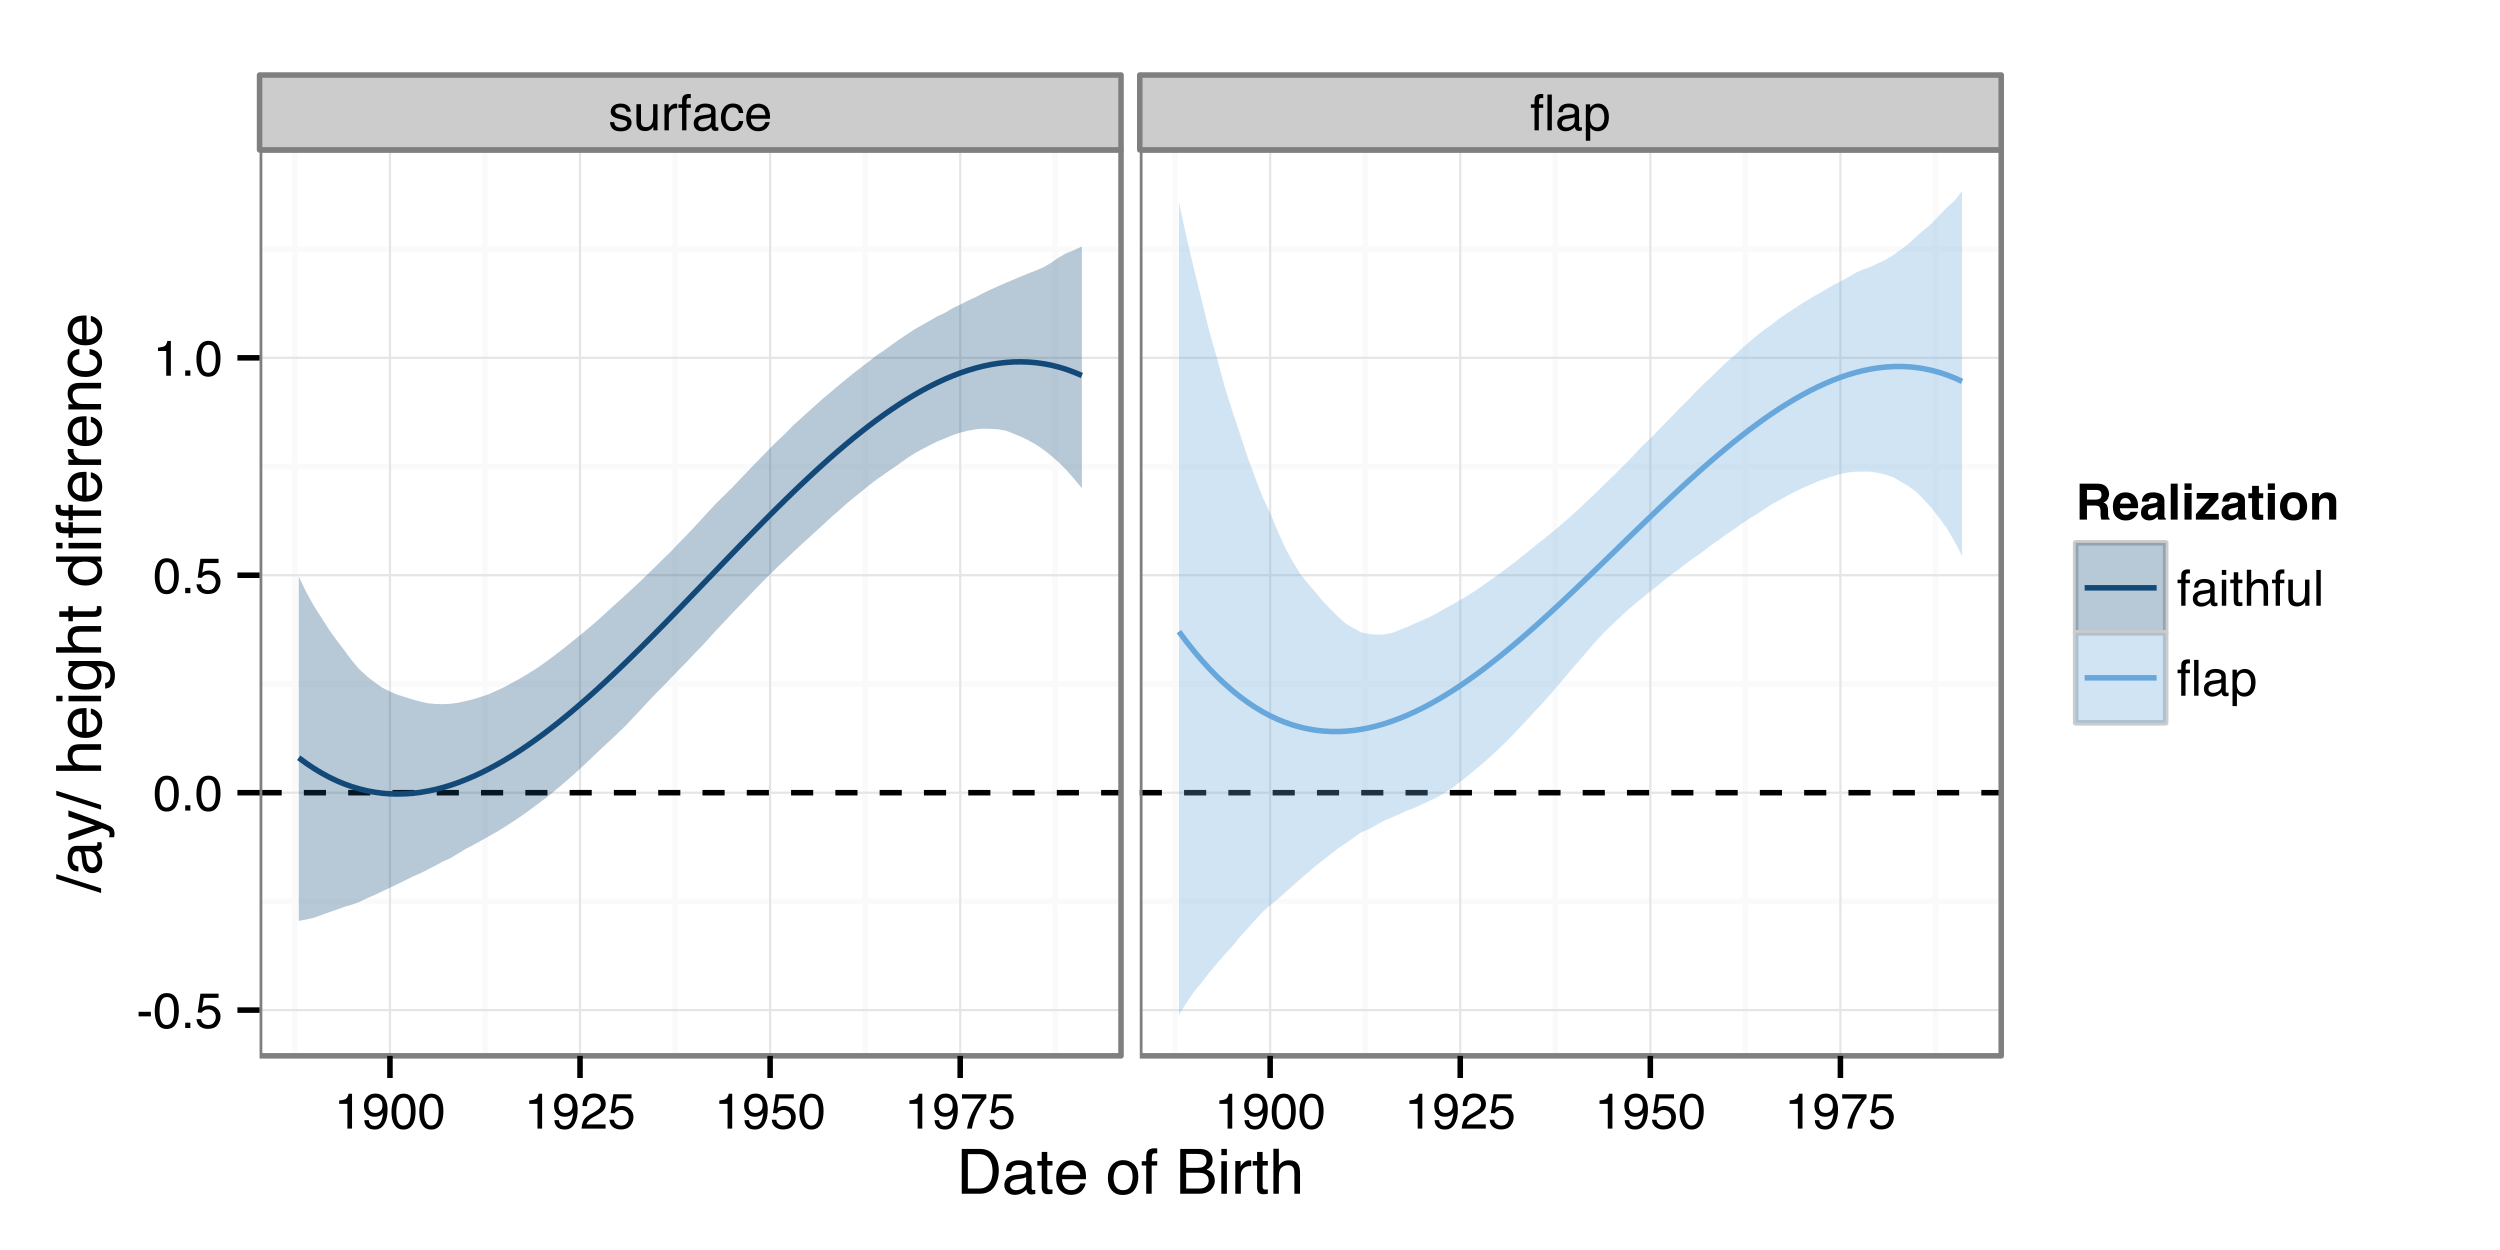 <?xml version="1.0" encoding="UTF-8"?>
<svg xmlns="http://www.w3.org/2000/svg" xmlns:xlink="http://www.w3.org/1999/xlink" width="480pt" height="240pt" viewBox="0 0 480 240" version="1.1">
<defs>
<g>
<symbol overflow="visible" id="glyph0-0">
<path style="stroke:none;" d="M 0.312 0 L 0.312 -6.875 L 5.766 -6.875 L 5.766 0 Z M 4.906 -0.859 L 4.906 -6.016 L 1.172 -6.016 L 1.172 -0.859 Z "/>
</symbol>
<symbol overflow="visible" id="glyph0-1">
<path style="stroke:none;" d="M 1.125 -1.578 C 1.145 -1.297 1.211 -1.078 1.328 -0.922 C 1.547 -0.648 1.914 -0.516 2.438 -0.516 C 2.75 -0.516 3.02 -0.582 3.25 -0.719 C 3.488 -0.852 3.609 -1.066 3.609 -1.359 C 3.609 -1.566 3.516 -1.727 3.328 -1.844 C 3.203 -1.914 2.961 -1.992 2.609 -2.078 L 1.938 -2.25 C 1.508 -2.352 1.195 -2.473 1 -2.609 C 0.633 -2.836 0.453 -3.156 0.453 -3.562 C 0.453 -4.031 0.617 -4.41 0.953 -4.703 C 1.297 -4.992 1.758 -5.141 2.344 -5.141 C 3.094 -5.141 3.641 -4.922 3.984 -4.484 C 4.191 -4.203 4.289 -3.898 4.281 -3.578 L 3.484 -3.578 C 3.473 -3.766 3.406 -3.938 3.281 -4.094 C 3.094 -4.312 2.758 -4.422 2.281 -4.422 C 1.957 -4.422 1.711 -4.359 1.547 -4.234 C 1.391 -4.117 1.312 -3.961 1.312 -3.766 C 1.312 -3.547 1.414 -3.367 1.625 -3.234 C 1.75 -3.16 1.938 -3.094 2.188 -3.031 L 2.734 -2.891 C 3.348 -2.742 3.754 -2.602 3.953 -2.469 C 4.285 -2.25 4.453 -1.91 4.453 -1.453 C 4.453 -1.004 4.281 -0.617 3.938 -0.297 C 3.602 0.023 3.086 0.188 2.391 0.188 C 1.648 0.188 1.125 0.02 0.812 -0.312 C 0.5 -0.656 0.332 -1.078 0.312 -1.578 Z M 2.359 -5.141 Z "/>
</symbol>
<symbol overflow="visible" id="glyph0-2">
<path style="stroke:none;" d="M 1.469 -5.016 L 1.469 -1.688 C 1.469 -1.426 1.504 -1.219 1.578 -1.062 C 1.734 -0.758 2.016 -0.609 2.422 -0.609 C 3.004 -0.609 3.406 -0.867 3.625 -1.391 C 3.738 -1.672 3.797 -2.055 3.797 -2.547 L 3.797 -5.016 L 4.641 -5.016 L 4.641 0 L 3.844 0 L 3.844 -0.734 C 3.738 -0.547 3.602 -0.383 3.438 -0.25 C 3.113 0.008 2.723 0.141 2.266 0.141 C 1.555 0.141 1.07 -0.098 0.812 -0.578 C 0.664 -0.836 0.594 -1.18 0.594 -1.609 L 0.594 -5.016 Z M 2.625 -5.141 Z "/>
</symbol>
<symbol overflow="visible" id="glyph0-3">
<path style="stroke:none;" d="M 0.641 -5.016 L 1.438 -5.016 L 1.438 -4.156 C 1.508 -4.32 1.672 -4.523 1.922 -4.766 C 2.18 -5.004 2.477 -5.125 2.812 -5.125 C 2.82 -5.125 2.848 -5.125 2.891 -5.125 C 2.93 -5.125 2.992 -5.117 3.078 -5.109 L 3.078 -4.219 C 3.023 -4.227 2.977 -4.234 2.938 -4.234 C 2.895 -4.234 2.852 -4.234 2.812 -4.234 C 2.383 -4.234 2.055 -4.098 1.828 -3.828 C 1.598 -3.555 1.484 -3.242 1.484 -2.891 L 1.484 0 L 0.641 0 Z "/>
</symbol>
<symbol overflow="visible" id="glyph0-4">
<path style="stroke:none;" d="M 0.828 -5.781 C 0.836 -6.133 0.898 -6.391 1.016 -6.547 C 1.211 -6.836 1.594 -6.984 2.156 -6.984 C 2.207 -6.984 2.258 -6.977 2.312 -6.969 C 2.375 -6.969 2.438 -6.969 2.5 -6.969 L 2.5 -6.188 C 2.414 -6.195 2.352 -6.203 2.312 -6.203 C 2.281 -6.203 2.242 -6.203 2.203 -6.203 C 1.953 -6.203 1.801 -6.133 1.75 -6 C 1.695 -5.875 1.672 -5.539 1.672 -5 L 2.5 -5 L 2.5 -4.328 L 1.656 -4.328 L 1.656 0 L 0.828 0 L 0.828 -4.328 L 0.125 -4.328 L 0.125 -5 L 0.828 -5 Z "/>
</symbol>
<symbol overflow="visible" id="glyph0-5">
<path style="stroke:none;" d="M 1.266 -1.328 C 1.266 -1.086 1.352 -0.895 1.531 -0.75 C 1.707 -0.613 1.922 -0.547 2.172 -0.547 C 2.461 -0.547 2.75 -0.613 3.031 -0.75 C 3.5 -0.977 3.734 -1.352 3.734 -1.875 L 3.734 -2.547 C 3.629 -2.484 3.492 -2.43 3.328 -2.391 C 3.172 -2.348 3.016 -2.316 2.859 -2.297 L 2.344 -2.234 C 2.039 -2.191 1.812 -2.125 1.656 -2.031 C 1.395 -1.883 1.266 -1.648 1.266 -1.328 Z M 3.312 -3.047 C 3.5 -3.066 3.629 -3.145 3.703 -3.281 C 3.734 -3.352 3.75 -3.461 3.75 -3.609 C 3.75 -3.891 3.645 -4.094 3.438 -4.219 C 3.238 -4.352 2.945 -4.422 2.562 -4.422 C 2.125 -4.422 1.812 -4.305 1.625 -4.078 C 1.52 -3.941 1.453 -3.742 1.422 -3.484 L 0.641 -3.484 C 0.66 -4.098 0.863 -4.523 1.25 -4.766 C 1.633 -5.016 2.078 -5.141 2.578 -5.141 C 3.172 -5.141 3.656 -5.023 4.031 -4.797 C 4.395 -4.578 4.578 -4.227 4.578 -3.75 L 4.578 -0.859 C 4.578 -0.773 4.594 -0.707 4.625 -0.656 C 4.664 -0.602 4.742 -0.578 4.859 -0.578 C 4.891 -0.578 4.926 -0.578 4.969 -0.578 C 5.02 -0.578 5.07 -0.582 5.125 -0.594 L 5.125 0.016 C 5 0.055 4.898 0.082 4.828 0.094 C 4.766 0.102 4.672 0.109 4.547 0.109 C 4.254 0.109 4.047 0.004 3.922 -0.203 C 3.848 -0.305 3.797 -0.461 3.766 -0.672 C 3.598 -0.441 3.352 -0.242 3.031 -0.078 C 2.707 0.086 2.352 0.172 1.969 0.172 C 1.5 0.172 1.117 0.031 0.828 -0.25 C 0.535 -0.531 0.391 -0.883 0.391 -1.312 C 0.391 -1.781 0.531 -2.141 0.812 -2.391 C 1.102 -2.648 1.488 -2.812 1.969 -2.875 Z M 2.609 -5.141 Z "/>
</symbol>
<symbol overflow="visible" id="glyph0-6">
<path style="stroke:none;" d="M 2.547 -5.156 C 3.117 -5.156 3.582 -5.02 3.938 -4.75 C 4.289 -4.477 4.504 -4.004 4.578 -3.328 L 3.75 -3.328 C 3.695 -3.641 3.582 -3.895 3.406 -4.094 C 3.227 -4.301 2.941 -4.406 2.547 -4.406 C 2.016 -4.406 1.633 -4.145 1.406 -3.625 C 1.25 -3.281 1.172 -2.859 1.172 -2.359 C 1.172 -1.859 1.273 -1.438 1.484 -1.094 C 1.703 -0.75 2.039 -0.578 2.5 -0.578 C 2.844 -0.578 3.117 -0.68 3.328 -0.891 C 3.535 -1.109 3.676 -1.406 3.75 -1.781 L 4.578 -1.781 C 4.484 -1.113 4.25 -0.625 3.875 -0.312 C 3.5 -0.008 3.02 0.141 2.438 0.141 C 1.781 0.141 1.254 -0.098 0.859 -0.578 C 0.473 -1.055 0.281 -1.656 0.281 -2.375 C 0.281 -3.25 0.492 -3.93 0.922 -4.422 C 1.348 -4.91 1.891 -5.156 2.547 -5.156 Z M 2.422 -5.141 Z "/>
</symbol>
<symbol overflow="visible" id="glyph0-7">
<path style="stroke:none;" d="M 2.703 -5.125 C 3.055 -5.125 3.398 -5.039 3.734 -4.875 C 4.078 -4.707 4.332 -4.492 4.5 -4.234 C 4.676 -3.973 4.789 -3.676 4.844 -3.344 C 4.895 -3.113 4.922 -2.742 4.922 -2.234 L 1.234 -2.234 C 1.254 -1.723 1.375 -1.312 1.594 -1 C 1.82 -0.695 2.172 -0.547 2.641 -0.547 C 3.086 -0.547 3.441 -0.691 3.703 -0.984 C 3.848 -1.148 3.953 -1.348 4.016 -1.578 L 4.844 -1.578 C 4.82 -1.391 4.75 -1.18 4.625 -0.953 C 4.508 -0.734 4.375 -0.551 4.219 -0.406 C 3.957 -0.156 3.641 0.016 3.266 0.109 C 3.055 0.148 2.828 0.172 2.578 0.172 C 1.953 0.172 1.422 -0.051 0.984 -0.5 C 0.555 -0.957 0.344 -1.594 0.344 -2.406 C 0.344 -3.219 0.562 -3.875 1 -4.375 C 1.438 -4.875 2.004 -5.125 2.703 -5.125 Z M 4.047 -2.906 C 4.016 -3.27 3.938 -3.562 3.812 -3.781 C 3.582 -4.188 3.195 -4.391 2.656 -4.391 C 2.27 -4.391 1.941 -4.25 1.672 -3.969 C 1.41 -3.695 1.273 -3.344 1.266 -2.906 Z M 2.625 -5.141 Z "/>
</symbol>
<symbol overflow="visible" id="glyph0-8">
<path style="stroke:none;" d="M 0.641 -6.875 L 1.484 -6.875 L 1.484 0 L 0.641 0 Z "/>
</symbol>
<symbol overflow="visible" id="glyph0-9">
<path style="stroke:none;" d="M 2.734 -0.562 C 3.129 -0.562 3.457 -0.727 3.719 -1.062 C 3.977 -1.395 4.109 -1.883 4.109 -2.531 C 4.109 -2.938 4.051 -3.281 3.938 -3.562 C 3.719 -4.125 3.316 -4.406 2.734 -4.406 C 2.148 -4.406 1.75 -4.109 1.531 -3.516 C 1.414 -3.203 1.359 -2.805 1.359 -2.328 C 1.359 -1.941 1.414 -1.613 1.531 -1.344 C 1.75 -0.82 2.148 -0.562 2.734 -0.562 Z M 0.547 -5 L 1.375 -5 L 1.375 -4.328 C 1.539 -4.555 1.723 -4.734 1.922 -4.859 C 2.211 -5.047 2.547 -5.141 2.922 -5.141 C 3.492 -5.141 3.977 -4.922 4.375 -4.484 C 4.77 -4.047 4.969 -3.426 4.969 -2.625 C 4.969 -1.531 4.68 -0.75 4.109 -0.281 C 3.742 0.02 3.32 0.172 2.844 0.172 C 2.469 0.172 2.148 0.086 1.891 -0.078 C 1.742 -0.172 1.578 -0.332 1.391 -0.562 L 1.391 2 L 0.547 2 Z "/>
</symbol>
<symbol overflow="visible" id="glyph0-10">
<path style="stroke:none;" d="M 0.391 -3.109 L 2.75 -3.109 L 2.75 -2.234 L 0.391 -2.234 Z "/>
</symbol>
<symbol overflow="visible" id="glyph0-11">
<path style="stroke:none;" d="M 2.594 -6.703 C 3.457 -6.703 4.086 -6.348 4.484 -5.641 C 4.773 -5.086 4.922 -4.328 4.922 -3.359 C 4.922 -2.453 4.785 -1.695 4.516 -1.094 C 4.129 -0.238 3.488 0.188 2.594 0.188 C 1.781 0.188 1.18 -0.16 0.797 -0.859 C 0.461 -1.453 0.297 -2.238 0.297 -3.219 C 0.297 -3.977 0.395 -4.633 0.594 -5.188 C 0.957 -6.195 1.625 -6.703 2.594 -6.703 Z M 2.578 -0.578 C 3.016 -0.578 3.363 -0.77 3.625 -1.156 C 3.883 -1.551 4.016 -2.273 4.016 -3.328 C 4.016 -4.086 3.922 -4.711 3.734 -5.203 C 3.547 -5.703 3.18 -5.953 2.641 -5.953 C 2.148 -5.953 1.789 -5.719 1.562 -5.25 C 1.332 -4.781 1.219 -4.094 1.219 -3.188 C 1.219 -2.5 1.289 -1.945 1.438 -1.531 C 1.656 -0.895 2.035 -0.578 2.578 -0.578 Z "/>
</symbol>
<symbol overflow="visible" id="glyph0-12">
<path style="stroke:none;" d="M 0.812 -1.016 L 1.797 -1.016 L 1.797 0 L 0.812 0 Z "/>
</symbol>
<symbol overflow="visible" id="glyph0-13">
<path style="stroke:none;" d="M 1.188 -1.703 C 1.238 -1.223 1.461 -0.895 1.859 -0.719 C 2.055 -0.625 2.285 -0.578 2.547 -0.578 C 3.047 -0.578 3.414 -0.734 3.656 -1.047 C 3.895 -1.367 4.016 -1.723 4.016 -2.109 C 4.016 -2.578 3.867 -2.938 3.578 -3.188 C 3.297 -3.445 2.957 -3.578 2.562 -3.578 C 2.27 -3.578 2.02 -3.52 1.812 -3.406 C 1.602 -3.289 1.426 -3.133 1.281 -2.938 L 0.547 -2.984 L 1.062 -6.594 L 4.547 -6.594 L 4.547 -5.781 L 1.703 -5.781 L 1.406 -3.922 C 1.562 -4.035 1.711 -4.125 1.859 -4.188 C 2.109 -4.289 2.395 -4.344 2.719 -4.344 C 3.332 -4.344 3.852 -4.141 4.281 -3.734 C 4.707 -3.336 4.922 -2.836 4.922 -2.234 C 4.922 -1.598 4.723 -1.035 4.328 -0.547 C 3.941 -0.066 3.32 0.172 2.469 0.172 C 1.914 0.172 1.43 0.02 1.016 -0.281 C 0.598 -0.594 0.363 -1.066 0.312 -1.703 Z "/>
</symbol>
<symbol overflow="visible" id="glyph0-14">
<path style="stroke:none;" d="M 0.922 -4.75 L 0.922 -5.391 C 1.523 -5.453 1.945 -5.551 2.188 -5.688 C 2.426 -5.832 2.609 -6.164 2.734 -6.688 L 3.391 -6.688 L 3.391 0 L 2.5 0 L 2.5 -4.75 Z "/>
</symbol>
<symbol overflow="visible" id="glyph0-15">
<path style="stroke:none;" d="M 1.281 -1.625 C 1.301 -1.156 1.477 -0.832 1.812 -0.656 C 1.988 -0.562 2.18 -0.516 2.391 -0.516 C 2.797 -0.516 3.141 -0.68 3.422 -1.016 C 3.703 -1.348 3.906 -2.031 4.031 -3.062 C 3.844 -2.77 3.609 -2.562 3.328 -2.438 C 3.055 -2.32 2.758 -2.266 2.438 -2.266 C 1.789 -2.266 1.281 -2.461 0.906 -2.859 C 0.531 -3.266 0.344 -3.785 0.344 -4.422 C 0.344 -5.023 0.523 -5.555 0.891 -6.016 C 1.266 -6.484 1.816 -6.719 2.547 -6.719 C 3.523 -6.719 4.195 -6.273 4.562 -5.391 C 4.77 -4.91 4.875 -4.305 4.875 -3.578 C 4.875 -2.754 4.75 -2.023 4.5 -1.391 C 4.094 -0.336 3.398 0.188 2.422 0.188 C 1.766 0.188 1.266 0.016 0.922 -0.328 C 0.586 -0.672 0.422 -1.102 0.422 -1.625 Z M 2.547 -3 C 2.879 -3 3.188 -3.109 3.469 -3.328 C 3.75 -3.547 3.891 -3.93 3.891 -4.484 C 3.891 -4.973 3.766 -5.336 3.516 -5.578 C 3.266 -5.828 2.945 -5.953 2.562 -5.953 C 2.145 -5.953 1.816 -5.812 1.578 -5.531 C 1.336 -5.258 1.219 -4.891 1.219 -4.422 C 1.219 -3.984 1.32 -3.633 1.531 -3.375 C 1.75 -3.125 2.086 -3 2.547 -3 Z "/>
</symbol>
<symbol overflow="visible" id="glyph0-16">
<path style="stroke:none;" d="M 0.297 0 C 0.328 -0.57 0.445 -1.07 0.656 -1.5 C 0.863 -1.938 1.27 -2.328 1.875 -2.672 L 2.766 -3.188 C 3.172 -3.426 3.457 -3.629 3.625 -3.797 C 3.875 -4.055 4 -4.352 4 -4.688 C 4 -5.07 3.879 -5.379 3.641 -5.609 C 3.41 -5.836 3.102 -5.953 2.719 -5.953 C 2.133 -5.953 1.734 -5.734 1.516 -5.297 C 1.398 -5.066 1.336 -4.742 1.328 -4.328 L 0.469 -4.328 C 0.477 -4.91 0.582 -5.383 0.781 -5.75 C 1.145 -6.406 1.789 -6.734 2.719 -6.734 C 3.488 -6.734 4.051 -6.523 4.406 -6.109 C 4.758 -5.691 4.938 -5.227 4.938 -4.719 C 4.938 -4.188 4.75 -3.727 4.375 -3.344 C 4.156 -3.125 3.758 -2.852 3.188 -2.531 L 2.547 -2.188 C 2.242 -2.02 2.004 -1.859 1.828 -1.703 C 1.516 -1.43 1.316 -1.129 1.234 -0.797 L 4.906 -0.797 L 4.906 0 Z "/>
</symbol>
<symbol overflow="visible" id="glyph0-17">
<path style="stroke:none;" d="M 5.016 -6.594 L 5.016 -5.859 C 4.797 -5.648 4.508 -5.285 4.156 -4.766 C 3.801 -4.242 3.484 -3.688 3.203 -3.094 C 2.93 -2.508 2.727 -1.977 2.594 -1.5 C 2.5 -1.188 2.379 -0.688 2.234 0 L 1.312 0 C 1.52 -1.281 1.988 -2.555 2.719 -3.828 C 3.145 -4.566 3.594 -5.207 4.062 -5.75 L 0.344 -5.75 L 0.344 -6.594 Z "/>
</symbol>
<symbol overflow="visible" id="glyph0-18">
<path style="stroke:none;" d="M 0.625 -5 L 1.469 -5 L 1.469 0 L 0.625 0 Z M 0.625 -6.875 L 1.469 -6.875 L 1.469 -5.922 L 0.625 -5.922 Z "/>
</symbol>
<symbol overflow="visible" id="glyph0-19">
<path style="stroke:none;" d="M 0.781 -6.422 L 1.641 -6.422 L 1.641 -5.016 L 2.438 -5.016 L 2.438 -4.328 L 1.641 -4.328 L 1.641 -1.047 C 1.641 -0.879 1.695 -0.766 1.812 -0.703 C 1.883 -0.672 1.992 -0.656 2.141 -0.656 C 2.18 -0.656 2.223 -0.656 2.266 -0.656 C 2.316 -0.656 2.375 -0.66 2.438 -0.672 L 2.438 0 C 2.344 0.031 2.242 0.051 2.141 0.062 C 2.035 0.07 1.922 0.078 1.797 0.078 C 1.398 0.078 1.129 -0.02 0.984 -0.219 C 0.848 -0.426 0.781 -0.688 0.781 -1 L 0.781 -4.328 L 0.109 -4.328 L 0.109 -5.016 L 0.781 -5.016 Z "/>
</symbol>
<symbol overflow="visible" id="glyph0-20">
<path style="stroke:none;" d="M 0.625 -6.906 L 1.469 -6.906 L 1.469 -4.344 C 1.664 -4.594 1.844 -4.77 2 -4.875 C 2.27 -5.051 2.609 -5.141 3.016 -5.141 C 3.742 -5.141 4.238 -4.883 4.5 -4.375 C 4.633 -4.094 4.703 -3.707 4.703 -3.219 L 4.703 0 L 3.844 0 L 3.844 -3.156 C 3.844 -3.531 3.797 -3.801 3.703 -3.969 C 3.547 -4.25 3.258 -4.391 2.844 -4.391 C 2.488 -4.391 2.172 -4.266 1.891 -4.016 C 1.609 -3.773 1.469 -3.32 1.469 -2.656 L 1.469 0 L 0.625 0 Z "/>
</symbol>
<symbol overflow="visible" id="glyph1-0">
<path style="stroke:none;" d="M 0.391 0 L 0.391 -8.609 L 7.219 -8.609 L 7.219 0 Z M 6.141 -1.078 L 6.141 -7.531 L 1.469 -7.531 L 1.469 -1.078 Z "/>
</symbol>
<symbol overflow="visible" id="glyph1-1">
<path style="stroke:none;" d="M 4.219 -1 C 4.613 -1 4.938 -1.039 5.188 -1.125 C 5.645 -1.27 6.02 -1.562 6.312 -2 C 6.539 -2.344 6.703 -2.785 6.797 -3.328 C 6.859 -3.66 6.891 -3.961 6.891 -4.234 C 6.891 -5.305 6.676 -6.133 6.25 -6.719 C 5.832 -7.312 5.148 -7.609 4.203 -7.609 L 2.141 -7.609 L 2.141 -1 Z M 0.969 -8.609 L 4.453 -8.609 C 5.641 -8.609 6.555 -8.188 7.203 -7.344 C 7.785 -6.594 8.078 -5.625 8.078 -4.438 C 8.078 -3.52 7.906 -2.691 7.562 -1.953 C 6.957 -0.648 5.914 0 4.438 0 L 0.969 0 Z "/>
</symbol>
<symbol overflow="visible" id="glyph1-2">
<path style="stroke:none;" d="M 1.578 -1.672 C 1.578 -1.367 1.688 -1.129 1.906 -0.953 C 2.133 -0.773 2.398 -0.688 2.703 -0.688 C 3.078 -0.688 3.438 -0.77 3.781 -0.938 C 4.375 -1.227 4.672 -1.695 4.672 -2.344 L 4.672 -3.188 C 4.535 -3.113 4.363 -3.047 4.156 -2.984 C 3.957 -2.93 3.758 -2.895 3.562 -2.875 L 2.938 -2.797 C 2.551 -2.742 2.258 -2.66 2.062 -2.547 C 1.738 -2.367 1.578 -2.078 1.578 -1.672 Z M 4.141 -3.797 C 4.379 -3.828 4.539 -3.93 4.625 -4.109 C 4.664 -4.203 4.688 -4.336 4.688 -4.516 C 4.688 -4.867 4.555 -5.125 4.297 -5.281 C 4.047 -5.445 3.688 -5.531 3.219 -5.531 C 2.664 -5.531 2.273 -5.383 2.047 -5.094 C 1.91 -4.926 1.82 -4.68 1.781 -4.359 L 0.797 -4.359 C 0.816 -5.129 1.066 -5.664 1.547 -5.969 C 2.035 -6.27 2.598 -6.422 3.234 -6.422 C 3.973 -6.422 4.57 -6.281 5.031 -6 C 5.488 -5.719 5.719 -5.281 5.719 -4.688 L 5.719 -1.078 C 5.719 -0.973 5.738 -0.883 5.781 -0.812 C 5.832 -0.75 5.93 -0.719 6.078 -0.719 C 6.117 -0.719 6.164 -0.719 6.219 -0.719 C 6.281 -0.727 6.348 -0.738 6.422 -0.75 L 6.422 0.031 C 6.254 0.07 6.125 0.098 6.031 0.109 C 5.945 0.129 5.832 0.141 5.688 0.141 C 5.32 0.141 5.062 0.008 4.906 -0.25 C 4.812 -0.383 4.75 -0.578 4.719 -0.828 C 4.5 -0.547 4.188 -0.301 3.781 -0.094 C 3.383 0.113 2.945 0.219 2.469 0.219 C 1.883 0.219 1.406 0.039 1.031 -0.312 C 0.664 -0.664 0.484 -1.109 0.484 -1.641 C 0.484 -2.223 0.664 -2.676 1.031 -3 C 1.395 -3.32 1.867 -3.52 2.453 -3.594 Z M 3.266 -6.422 Z "/>
</symbol>
<symbol overflow="visible" id="glyph1-3">
<path style="stroke:none;" d="M 0.984 -8.031 L 2.047 -8.031 L 2.047 -6.281 L 3.047 -6.281 L 3.047 -5.422 L 2.047 -5.422 L 2.047 -1.312 C 2.047 -1.094 2.125 -0.945 2.281 -0.875 C 2.352 -0.832 2.488 -0.812 2.688 -0.812 C 2.738 -0.812 2.789 -0.812 2.844 -0.812 C 2.906 -0.82 2.973 -0.828 3.047 -0.828 L 3.047 0 C 2.93 0.031 2.805 0.051 2.672 0.062 C 2.547 0.082 2.406 0.094 2.25 0.094 C 1.758 0.094 1.426 -0.031 1.25 -0.281 C 1.07 -0.531 0.984 -0.859 0.984 -1.266 L 0.984 -5.422 L 0.141 -5.422 L 0.141 -6.281 L 0.984 -6.281 Z "/>
</symbol>
<symbol overflow="visible" id="glyph1-4">
<path style="stroke:none;" d="M 3.391 -6.422 C 3.836 -6.422 4.27 -6.316 4.688 -6.109 C 5.102 -5.898 5.422 -5.629 5.641 -5.297 C 5.848 -4.973 5.988 -4.602 6.062 -4.188 C 6.125 -3.895 6.156 -3.43 6.156 -2.797 L 1.547 -2.797 C 1.566 -2.16 1.719 -1.648 2 -1.266 C 2.281 -0.879 2.719 -0.688 3.312 -0.688 C 3.863 -0.688 4.301 -0.867 4.625 -1.234 C 4.812 -1.441 4.945 -1.688 5.031 -1.969 L 6.062 -1.969 C 6.039 -1.738 5.953 -1.484 5.797 -1.203 C 5.641 -0.922 5.469 -0.688 5.281 -0.5 C 4.957 -0.188 4.555 0.02 4.078 0.125 C 3.828 0.188 3.539 0.219 3.219 0.219 C 2.438 0.219 1.773 -0.062 1.234 -0.625 C 0.691 -1.195 0.422 -1.992 0.422 -3.016 C 0.422 -4.023 0.691 -4.844 1.234 -5.469 C 1.785 -6.102 2.504 -6.422 3.391 -6.422 Z M 5.062 -3.641 C 5.02 -4.098 4.922 -4.461 4.766 -4.734 C 4.484 -5.242 4.004 -5.5 3.328 -5.5 C 2.836 -5.5 2.426 -5.32 2.094 -4.969 C 1.77 -4.625 1.598 -4.18 1.578 -3.641 Z M 3.281 -6.422 Z "/>
</symbol>
<symbol overflow="visible" id="glyph1-5">
<path style="stroke:none;" d=""/>
</symbol>
<symbol overflow="visible" id="glyph1-6">
<path style="stroke:none;" d="M 3.266 -0.688 C 3.961 -0.688 4.441 -0.945 4.703 -1.469 C 4.961 -2 5.094 -2.586 5.094 -3.234 C 5.094 -3.828 5 -4.305 4.812 -4.672 C 4.508 -5.242 4 -5.531 3.281 -5.531 C 2.633 -5.531 2.164 -5.285 1.875 -4.797 C 1.582 -4.305 1.438 -3.711 1.438 -3.016 C 1.438 -2.348 1.582 -1.789 1.875 -1.344 C 2.164 -0.906 2.629 -0.688 3.266 -0.688 Z M 3.312 -6.453 C 4.113 -6.453 4.789 -6.18 5.344 -5.641 C 5.906 -5.109 6.188 -4.316 6.188 -3.266 C 6.188 -2.254 5.941 -1.414 5.453 -0.75 C 4.961 -0.094 4.203 0.234 3.172 0.234 C 2.305 0.234 1.617 -0.055 1.109 -0.641 C 0.598 -1.234 0.344 -2.02 0.344 -3 C 0.344 -4.051 0.609 -4.891 1.141 -5.516 C 1.68 -6.141 2.406 -6.453 3.312 -6.453 Z M 3.266 -6.422 Z "/>
</symbol>
<symbol overflow="visible" id="glyph1-7">
<path style="stroke:none;" d="M 1.031 -7.234 C 1.051 -7.672 1.129 -7.988 1.266 -8.188 C 1.516 -8.551 1.988 -8.734 2.688 -8.734 C 2.758 -8.734 2.828 -8.727 2.891 -8.719 C 2.961 -8.719 3.047 -8.711 3.141 -8.703 L 3.141 -7.75 C 3.023 -7.758 2.941 -7.766 2.891 -7.766 C 2.848 -7.766 2.805 -7.766 2.766 -7.766 C 2.441 -7.766 2.25 -7.68 2.188 -7.516 C 2.125 -7.348 2.094 -6.926 2.094 -6.25 L 3.141 -6.25 L 3.141 -5.422 L 2.078 -5.422 L 2.078 0 L 1.031 0 L 1.031 -5.422 L 0.172 -5.422 L 0.172 -6.25 L 1.031 -6.25 Z "/>
</symbol>
<symbol overflow="visible" id="glyph1-8">
<path style="stroke:none;" d="M 4.156 -4.969 C 4.645 -4.969 5.023 -5.035 5.297 -5.172 C 5.723 -5.391 5.938 -5.773 5.938 -6.328 C 5.938 -6.891 5.707 -7.27 5.25 -7.469 C 5 -7.582 4.617 -7.641 4.109 -7.641 L 2.031 -7.641 L 2.031 -4.969 Z M 4.547 -1 C 5.254 -1 5.766 -1.207 6.078 -1.625 C 6.266 -1.883 6.359 -2.195 6.359 -2.562 C 6.359 -3.188 6.078 -3.613 5.516 -3.844 C 5.223 -3.969 4.832 -4.031 4.344 -4.031 L 2.031 -4.031 L 2.031 -1 Z M 0.891 -8.609 L 4.578 -8.609 C 5.586 -8.609 6.305 -8.305 6.734 -7.703 C 6.984 -7.348 7.109 -6.938 7.109 -6.469 C 7.109 -5.926 6.953 -5.484 6.641 -5.141 C 6.484 -4.953 6.254 -4.785 5.953 -4.641 C 6.391 -4.473 6.719 -4.281 6.938 -4.062 C 7.332 -3.688 7.531 -3.172 7.531 -2.516 C 7.531 -1.961 7.352 -1.461 7 -1.016 C 6.477 -0.336 5.656 0 4.531 0 L 0.891 0 Z "/>
</symbol>
<symbol overflow="visible" id="glyph1-9">
<path style="stroke:none;" d="M 0.781 -6.25 L 1.844 -6.25 L 1.844 0 L 0.781 0 Z M 0.781 -8.609 L 1.844 -8.609 L 1.844 -7.406 L 0.781 -7.406 Z "/>
</symbol>
<symbol overflow="visible" id="glyph1-10">
<path style="stroke:none;" d="M 0.797 -6.281 L 1.812 -6.281 L 1.812 -5.188 C 1.883 -5.406 2.082 -5.664 2.406 -5.969 C 2.727 -6.27 3.098 -6.422 3.516 -6.422 C 3.535 -6.422 3.566 -6.414 3.609 -6.406 C 3.66 -6.406 3.742 -6.398 3.859 -6.391 L 3.859 -5.281 C 3.797 -5.289 3.738 -5.297 3.688 -5.297 C 3.633 -5.297 3.578 -5.297 3.516 -5.297 C 2.984 -5.297 2.57 -5.125 2.281 -4.781 C 2 -4.445 1.859 -4.055 1.859 -3.609 L 1.859 0 L 0.797 0 Z "/>
</symbol>
<symbol overflow="visible" id="glyph1-11">
<path style="stroke:none;" d="M 0.781 -8.641 L 1.828 -8.641 L 1.828 -5.422 C 2.078 -5.742 2.301 -5.969 2.5 -6.094 C 2.844 -6.312 3.27 -6.422 3.781 -6.422 C 4.688 -6.422 5.301 -6.102 5.625 -5.469 C 5.801 -5.125 5.891 -4.645 5.891 -4.031 L 5.891 0 L 4.812 0 L 4.812 -3.953 C 4.812 -4.41 4.75 -4.75 4.625 -4.969 C 4.438 -5.312 4.078 -5.484 3.547 -5.484 C 3.109 -5.484 2.711 -5.332 2.359 -5.031 C 2.004 -4.727 1.828 -4.16 1.828 -3.328 L 1.828 0 L 0.781 0 Z "/>
</symbol>
<symbol overflow="visible" id="glyph2-0">
<path style="stroke:none;" d="M 0 -0.391 L -8.609 -0.391 L -8.609 -7.219 L 0 -7.219 Z M -1.078 -6.141 L -7.531 -6.141 L -7.531 -1.469 L -1.078 -1.469 Z "/>
</symbol>
<symbol overflow="visible" id="glyph2-1">
<path style="stroke:none;" d="M -8.609 -2.734 L -8.609 -3.625 L 0 -0.891 L 0 0 Z "/>
</symbol>
<symbol overflow="visible" id="glyph2-2">
<path style="stroke:none;" d="M -1.672 -1.578 C -1.367 -1.578 -1.129 -1.688 -0.953 -1.906 C -0.773 -2.133 -0.688 -2.398 -0.688 -2.703 C -0.688 -3.078 -0.77 -3.438 -0.938 -3.781 C -1.227 -4.375 -1.695 -4.672 -2.344 -4.672 L -3.188 -4.672 C -3.113 -4.535 -3.047 -4.363 -2.984 -4.156 C -2.93 -3.957 -2.895 -3.758 -2.875 -3.562 L -2.797 -2.938 C -2.742 -2.551 -2.66 -2.258 -2.547 -2.062 C -2.367 -1.738 -2.078 -1.578 -1.672 -1.578 Z M -3.797 -4.141 C -3.828 -4.379 -3.93 -4.539 -4.109 -4.625 C -4.203 -4.664 -4.336 -4.688 -4.516 -4.688 C -4.867 -4.688 -5.125 -4.555 -5.281 -4.297 C -5.445 -4.047 -5.531 -3.688 -5.531 -3.219 C -5.531 -2.664 -5.383 -2.273 -5.094 -2.047 C -4.926 -1.91 -4.68 -1.82 -4.359 -1.781 L -4.359 -0.797 C -5.129 -0.816 -5.664 -1.066 -5.969 -1.547 C -6.27 -2.035 -6.422 -2.598 -6.422 -3.234 C -6.422 -3.973 -6.281 -4.57 -6 -5.031 C -5.719 -5.488 -5.281 -5.719 -4.688 -5.719 L -1.078 -5.719 C -0.973 -5.719 -0.883 -5.738 -0.812 -5.781 C -0.75 -5.832 -0.719 -5.93 -0.719 -6.078 C -0.719 -6.117 -0.719 -6.164 -0.719 -6.219 C -0.727 -6.281 -0.738 -6.348 -0.75 -6.422 L 0.031 -6.422 C 0.07 -6.254 0.098 -6.125 0.109 -6.031 C 0.129 -5.945 0.141 -5.832 0.141 -5.688 C 0.141 -5.32 0.008 -5.062 -0.25 -4.906 C -0.383 -4.812 -0.578 -4.75 -0.828 -4.719 C -0.547 -4.5 -0.301 -4.188 -0.094 -3.781 C 0.113 -3.383 0.219 -2.945 0.219 -2.469 C 0.219 -1.883 0.039 -1.406 -0.312 -1.031 C -0.664 -0.664 -1.109 -0.484 -1.641 -0.484 C -2.223 -0.484 -2.676 -0.664 -3 -1.031 C -3.32 -1.395 -3.52 -1.867 -3.594 -2.453 Z M -6.422 -3.266 Z "/>
</symbol>
<symbol overflow="visible" id="glyph2-3">
<path style="stroke:none;" d="M -6.281 -4.688 L -6.281 -5.859 C -5.875 -5.711 -4.953 -5.383 -3.516 -4.875 C -2.441 -4.488 -1.566 -4.164 -0.891 -3.906 C 0.711 -3.301 1.691 -2.875 2.047 -2.625 C 2.398 -2.375 2.578 -1.941 2.578 -1.328 C 2.578 -1.18 2.566 -1.066 2.547 -0.984 C 2.535 -0.91 2.516 -0.812 2.484 -0.688 L 1.531 -0.688 C 1.582 -0.875 1.613 -1.008 1.625 -1.094 C 1.633 -1.176 1.641 -1.25 1.641 -1.312 C 1.641 -1.5 1.609 -1.641 1.547 -1.734 C 1.484 -1.828 1.406 -1.906 1.312 -1.969 C 1.281 -1.988 1.117 -2.055 0.828 -2.172 C 0.535 -2.297 0.32 -2.383 0.188 -2.438 L -6.281 -0.125 L -6.281 -1.312 L -1.172 -3 Z M -6.422 -3 Z "/>
</symbol>
<symbol overflow="visible" id="glyph2-4">
<path style="stroke:none;" d=""/>
</symbol>
<symbol overflow="visible" id="glyph2-5">
<path style="stroke:none;" d="M -8.641 -0.781 L -8.641 -1.828 L -5.422 -1.828 C -5.742 -2.078 -5.969 -2.301 -6.094 -2.5 C -6.312 -2.844 -6.422 -3.27 -6.422 -3.781 C -6.422 -4.688 -6.102 -5.301 -5.469 -5.625 C -5.125 -5.801 -4.645 -5.891 -4.031 -5.891 L 0 -5.891 L 0 -4.812 L -3.953 -4.812 C -4.41 -4.812 -4.75 -4.75 -4.969 -4.625 C -5.312 -4.438 -5.484 -4.078 -5.484 -3.547 C -5.484 -3.109 -5.332 -2.711 -5.031 -2.359 C -4.727 -2.004 -4.16 -1.828 -3.328 -1.828 L 0 -1.828 L 0 -0.781 Z "/>
</symbol>
<symbol overflow="visible" id="glyph2-6">
<path style="stroke:none;" d="M -6.422 -3.391 C -6.422 -3.836 -6.316 -4.27 -6.109 -4.688 C -5.898 -5.102 -5.629 -5.422 -5.297 -5.641 C -4.973 -5.848 -4.602 -5.988 -4.188 -6.062 C -3.895 -6.125 -3.43 -6.156 -2.797 -6.156 L -2.797 -1.547 C -2.16 -1.566 -1.648 -1.719 -1.266 -2 C -0.879 -2.281 -0.688 -2.719 -0.688 -3.312 C -0.688 -3.863 -0.867 -4.301 -1.234 -4.625 C -1.441 -4.812 -1.688 -4.945 -1.969 -5.031 L -1.969 -6.062 C -1.738 -6.039 -1.484 -5.953 -1.203 -5.797 C -0.922 -5.641 -0.688 -5.469 -0.5 -5.281 C -0.188 -4.957 0.02 -4.555 0.125 -4.078 C 0.188 -3.828 0.219 -3.539 0.219 -3.219 C 0.219 -2.438 -0.062 -1.773 -0.625 -1.234 C -1.195 -0.691 -1.992 -0.422 -3.016 -0.422 C -4.023 -0.422 -4.844 -0.691 -5.469 -1.234 C -6.102 -1.785 -6.422 -2.504 -6.422 -3.391 Z M -3.641 -5.062 C -4.098 -5.02 -4.461 -4.922 -4.734 -4.766 C -5.242 -4.484 -5.5 -4.004 -5.5 -3.328 C -5.5 -2.836 -5.32 -2.426 -4.969 -2.094 C -4.625 -1.77 -4.18 -1.598 -3.641 -1.578 Z M -6.422 -3.281 Z "/>
</symbol>
<symbol overflow="visible" id="glyph2-7">
<path style="stroke:none;" d="M -6.25 -0.781 L -6.25 -1.844 L 0 -1.844 L 0 -0.781 Z M -8.609 -0.781 L -8.609 -1.844 L -7.406 -1.844 L -7.406 -0.781 Z "/>
</symbol>
<symbol overflow="visible" id="glyph2-8">
<path style="stroke:none;" d="M -6.391 -2.984 C -6.391 -3.484 -6.27 -3.914 -6.031 -4.281 C -5.883 -4.477 -5.68 -4.68 -5.422 -4.891 L -6.219 -4.891 L -6.219 -5.859 L -0.516 -5.859 C 0.285 -5.859 0.914 -5.742 1.375 -5.516 C 2.227 -5.078 2.656 -4.25 2.656 -3.031 C 2.656 -2.352 2.504 -1.785 2.203 -1.328 C 1.898 -0.867 1.426 -0.609 0.781 -0.547 L 0.781 -1.625 C 1.062 -1.676 1.281 -1.773 1.438 -1.922 C 1.664 -2.16 1.781 -2.535 1.781 -3.047 C 1.781 -3.859 1.492 -4.391 0.922 -4.641 C 0.586 -4.785 -0.008 -4.852 -0.875 -4.844 C -0.551 -4.633 -0.312 -4.379 -0.156 -4.078 C 0 -3.785 0.078 -3.395 0.078 -2.906 C 0.078 -2.227 -0.16 -1.633 -0.641 -1.125 C -1.129 -0.613 -1.93 -0.359 -3.047 -0.359 C -4.098 -0.359 -4.914 -0.613 -5.5 -1.125 C -6.094 -1.645 -6.391 -2.266 -6.391 -2.984 Z M -3.172 -4.891 C -3.941 -4.891 -4.516 -4.727 -4.891 -4.406 C -5.266 -4.082 -5.453 -3.676 -5.453 -3.188 C -5.453 -2.438 -5.102 -1.926 -4.406 -1.656 C -4.039 -1.508 -3.555 -1.438 -2.953 -1.438 C -2.242 -1.438 -1.703 -1.578 -1.328 -1.859 C -0.961 -2.148 -0.781 -2.539 -0.781 -3.031 C -0.781 -3.789 -1.125 -4.32 -1.812 -4.625 C -2.195 -4.801 -2.648 -4.891 -3.172 -4.891 Z M -6.422 -3.109 Z "/>
</symbol>
<symbol overflow="visible" id="glyph2-9">
<path style="stroke:none;" d="M -8.031 -0.984 L -8.031 -2.047 L -6.281 -2.047 L -6.281 -3.047 L -5.422 -3.047 L -5.422 -2.047 L -1.312 -2.047 C -1.094 -2.047 -0.945 -2.125 -0.875 -2.281 C -0.832 -2.352 -0.812 -2.488 -0.812 -2.688 C -0.812 -2.738 -0.812 -2.789 -0.812 -2.844 C -0.82 -2.906 -0.828 -2.973 -0.828 -3.047 L 0 -3.047 C 0.031 -2.93 0.051 -2.805 0.062 -2.672 C 0.082 -2.547 0.094 -2.406 0.094 -2.25 C 0.094 -1.758 -0.031 -1.426 -0.281 -1.25 C -0.531 -1.07 -0.859 -0.984 -1.266 -0.984 L -5.422 -0.984 L -5.422 -0.141 L -6.281 -0.141 L -6.281 -0.984 Z "/>
</symbol>
<symbol overflow="visible" id="glyph2-10">
<path style="stroke:none;" d="M -3.062 -1.438 C -2.395 -1.438 -1.832 -1.578 -1.375 -1.859 C -0.926 -2.148 -0.703 -2.609 -0.703 -3.234 C -0.703 -3.723 -0.91 -4.125 -1.328 -4.438 C -1.742 -4.758 -2.348 -4.922 -3.141 -4.922 C -3.93 -4.922 -4.516 -4.754 -4.891 -4.422 C -5.273 -4.098 -5.469 -3.703 -5.469 -3.234 C -5.469 -2.703 -5.266 -2.27 -4.859 -1.938 C -4.453 -1.602 -3.852 -1.438 -3.062 -1.438 Z M -6.391 -3.031 C -6.391 -3.508 -6.285 -3.91 -6.078 -4.234 C -5.961 -4.422 -5.758 -4.633 -5.469 -4.875 L -8.641 -4.875 L -8.641 -5.891 L 0 -5.891 L 0 -4.938 L -0.875 -4.938 C -0.488 -4.695 -0.207 -4.406 -0.031 -4.062 C 0.133 -3.727 0.219 -3.344 0.219 -2.906 C 0.219 -2.207 -0.07 -1.602 -0.656 -1.094 C -1.25 -0.582 -2.031 -0.328 -3 -0.328 C -3.914 -0.328 -4.707 -0.562 -5.375 -1.031 C -6.051 -1.5 -6.391 -2.164 -6.391 -3.031 Z "/>
</symbol>
<symbol overflow="visible" id="glyph2-11">
<path style="stroke:none;" d="M -7.234 -1.031 C -7.672 -1.051 -7.988 -1.129 -8.188 -1.266 C -8.551 -1.516 -8.734 -1.988 -8.734 -2.688 C -8.734 -2.758 -8.727 -2.828 -8.719 -2.891 C -8.719 -2.961 -8.711 -3.047 -8.703 -3.141 L -7.75 -3.141 C -7.758 -3.023 -7.766 -2.941 -7.766 -2.891 C -7.766 -2.848 -7.766 -2.805 -7.766 -2.766 C -7.766 -2.441 -7.68 -2.25 -7.516 -2.188 C -7.348 -2.125 -6.926 -2.094 -6.25 -2.094 L -6.25 -3.141 L -5.422 -3.141 L -5.422 -2.078 L 0 -2.078 L 0 -1.031 L -5.422 -1.031 L -5.422 -0.172 L -6.25 -0.172 L -6.25 -1.031 Z "/>
</symbol>
<symbol overflow="visible" id="glyph2-12">
<path style="stroke:none;" d="M -6.281 -0.797 L -6.281 -1.812 L -5.188 -1.812 C -5.406 -1.883 -5.664 -2.082 -5.969 -2.406 C -6.27 -2.727 -6.422 -3.098 -6.422 -3.516 C -6.422 -3.535 -6.414 -3.566 -6.406 -3.609 C -6.406 -3.66 -6.398 -3.742 -6.391 -3.859 L -5.281 -3.859 C -5.289 -3.797 -5.297 -3.738 -5.297 -3.688 C -5.297 -3.633 -5.297 -3.578 -5.297 -3.516 C -5.297 -2.984 -5.125 -2.57 -4.781 -2.281 C -4.445 -2 -4.055 -1.859 -3.609 -1.859 L 0 -1.859 L 0 -0.797 Z "/>
</symbol>
<symbol overflow="visible" id="glyph2-13">
<path style="stroke:none;" d="M -6.281 -0.781 L -6.281 -1.781 L -5.391 -1.781 C -5.754 -2.07 -6.016 -2.383 -6.172 -2.719 C -6.336 -3.051 -6.422 -3.422 -6.422 -3.828 C -6.422 -4.711 -6.109 -5.312 -5.484 -5.625 C -5.141 -5.801 -4.656 -5.891 -4.031 -5.891 L 0 -5.891 L 0 -4.812 L -3.953 -4.812 C -4.336 -4.812 -4.645 -4.754 -4.875 -4.641 C -5.27 -4.453 -5.469 -4.113 -5.469 -3.625 C -5.469 -3.375 -5.441 -3.172 -5.391 -3.016 C -5.305 -2.723 -5.133 -2.469 -4.875 -2.25 C -4.664 -2.07 -4.453 -1.957 -4.234 -1.906 C -4.016 -1.852 -3.695 -1.828 -3.281 -1.828 L 0 -1.828 L 0 -0.781 Z M -6.422 -3.25 Z "/>
</symbol>
<symbol overflow="visible" id="glyph2-14">
<path style="stroke:none;" d="M -6.453 -3.188 C -6.453 -3.895 -6.281 -4.469 -5.938 -4.906 C -5.594 -5.352 -5.004 -5.625 -4.172 -5.719 L -4.172 -4.688 C -4.555 -4.625 -4.875 -4.484 -5.125 -4.266 C -5.383 -4.047 -5.516 -3.688 -5.516 -3.188 C -5.516 -2.52 -5.188 -2.039 -4.531 -1.75 C -4.102 -1.562 -3.578 -1.469 -2.953 -1.469 C -2.328 -1.469 -1.797 -1.598 -1.359 -1.859 C -0.93 -2.129 -0.719 -2.551 -0.719 -3.125 C -0.719 -3.562 -0.852 -3.906 -1.125 -4.156 C -1.395 -4.414 -1.758 -4.594 -2.219 -4.688 L -2.219 -5.719 C -1.383 -5.602 -0.773 -5.312 -0.391 -4.844 C -0.004 -4.375 0.188 -3.773 0.188 -3.047 C 0.188 -2.223 -0.113 -1.566 -0.719 -1.078 C -1.32 -0.586 -2.07 -0.344 -2.969 -0.344 C -4.07 -0.344 -4.926 -0.609 -5.531 -1.141 C -6.145 -1.68 -6.453 -2.363 -6.453 -3.188 Z M -6.422 -3.031 Z "/>
</symbol>
<symbol overflow="visible" id="glyph3-0">
<path style="stroke:none;" d="M 0.719 0 L 0.719 -6.906 L 6.281 -6.906 L 6.281 0 Z M 5.422 -0.859 L 5.422 -6.047 L 1.578 -6.047 L 1.578 -0.859 Z "/>
</symbol>
<symbol overflow="visible" id="glyph3-1">
<path style="stroke:none;" d="M 2.172 -5.703 L 2.172 -3.844 L 3.812 -3.844 C 4.133 -3.844 4.379 -3.883 4.547 -3.969 C 4.828 -4.094 4.969 -4.348 4.969 -4.734 C 4.969 -5.16 4.828 -5.441 4.547 -5.578 C 4.391 -5.66 4.156 -5.703 3.844 -5.703 Z M 4.156 -6.906 C 4.633 -6.895 5.004 -6.832 5.266 -6.719 C 5.523 -6.613 5.75 -6.457 5.938 -6.25 C 6.082 -6.07 6.195 -5.875 6.281 -5.656 C 6.375 -5.445 6.422 -5.207 6.422 -4.938 C 6.422 -4.613 6.336 -4.289 6.172 -3.969 C 6.004 -3.656 5.727 -3.43 5.344 -3.297 C 5.664 -3.172 5.891 -2.988 6.016 -2.75 C 6.148 -2.52 6.219 -2.16 6.219 -1.672 L 6.219 -1.203 C 6.219 -0.891 6.234 -0.676 6.266 -0.562 C 6.297 -0.383 6.383 -0.254 6.531 -0.172 L 6.531 0 L 4.938 0 C 4.895 -0.156 4.863 -0.281 4.844 -0.375 C 4.801 -0.562 4.781 -0.758 4.781 -0.969 L 4.781 -1.609 C 4.77 -2.047 4.688 -2.336 4.531 -2.484 C 4.375 -2.629 4.082 -2.703 3.656 -2.703 L 2.172 -2.703 L 2.172 0 L 0.766 0 L 0.766 -6.906 Z "/>
</symbol>
<symbol overflow="visible" id="glyph3-2">
<path style="stroke:none;" d="M 2.641 -4.141 C 2.328 -4.141 2.082 -4.039 1.906 -3.844 C 1.738 -3.656 1.633 -3.395 1.594 -3.062 L 3.672 -3.062 C 3.648 -3.414 3.539 -3.68 3.344 -3.859 C 3.156 -4.047 2.922 -4.141 2.641 -4.141 Z M 2.641 -5.234 C 3.066 -5.234 3.445 -5.156 3.781 -5 C 4.125 -4.844 4.406 -4.594 4.625 -4.25 C 4.82 -3.945 4.953 -3.594 5.016 -3.188 C 5.047 -2.957 5.062 -2.625 5.062 -2.188 L 1.562 -2.188 C 1.582 -1.676 1.742 -1.316 2.047 -1.109 C 2.234 -0.973 2.457 -0.906 2.719 -0.906 C 2.988 -0.906 3.207 -0.984 3.375 -1.141 C 3.469 -1.234 3.551 -1.352 3.625 -1.5 L 5 -1.5 C 4.957 -1.195 4.797 -0.891 4.516 -0.578 C 4.078 -0.078 3.469 0.172 2.688 0.172 C 2.031 0.172 1.453 -0.035 0.953 -0.453 C 0.461 -0.879 0.219 -1.562 0.219 -2.5 C 0.219 -3.383 0.441 -4.062 0.891 -4.531 C 1.336 -5 1.922 -5.234 2.641 -5.234 Z M 2.734 -5.234 Z "/>
</symbol>
<symbol overflow="visible" id="glyph3-3">
<path style="stroke:none;" d="M 3.438 -2.484 C 3.352 -2.43 3.266 -2.391 3.172 -2.359 C 3.086 -2.328 2.973 -2.297 2.828 -2.266 L 2.531 -2.203 C 2.25 -2.148 2.047 -2.094 1.922 -2.031 C 1.711 -1.906 1.609 -1.711 1.609 -1.453 C 1.609 -1.223 1.672 -1.055 1.797 -0.953 C 1.93 -0.859 2.086 -0.812 2.266 -0.812 C 2.555 -0.812 2.82 -0.895 3.062 -1.062 C 3.301 -1.227 3.426 -1.535 3.438 -1.984 Z M 2.625 -3.109 C 2.875 -3.141 3.051 -3.176 3.156 -3.219 C 3.344 -3.301 3.438 -3.43 3.438 -3.609 C 3.438 -3.816 3.363 -3.957 3.219 -4.031 C 3.07 -4.113 2.859 -4.156 2.578 -4.156 C 2.266 -4.156 2.047 -4.078 1.922 -3.922 C 1.828 -3.805 1.766 -3.648 1.734 -3.453 L 0.438 -3.453 C 0.469 -3.898 0.594 -4.266 0.812 -4.547 C 1.164 -5.004 1.77 -5.234 2.625 -5.234 C 3.188 -5.234 3.688 -5.117 4.125 -4.891 C 4.562 -4.672 4.781 -4.254 4.781 -3.641 L 4.781 -1.297 C 4.781 -1.129 4.781 -0.93 4.781 -0.703 C 4.789 -0.523 4.816 -0.406 4.859 -0.344 C 4.898 -0.281 4.969 -0.234 5.062 -0.203 L 5.062 0 L 3.609 0 C 3.566 -0.102 3.535 -0.195 3.516 -0.281 C 3.504 -0.375 3.492 -0.477 3.484 -0.594 C 3.297 -0.395 3.082 -0.227 2.844 -0.094 C 2.562 0.07 2.238 0.156 1.875 0.156 C 1.414 0.156 1.035 0.023 0.734 -0.234 C 0.43 -0.492 0.281 -0.867 0.281 -1.359 C 0.281 -1.984 0.52 -2.438 1 -2.719 C 1.27 -2.875 1.66 -2.984 2.172 -3.047 Z M 2.703 -5.234 Z "/>
</symbol>
<symbol overflow="visible" id="glyph3-4">
<path style="stroke:none;" d="M 1.984 0 L 0.656 0 L 0.656 -6.906 L 1.984 -6.906 Z "/>
</symbol>
<symbol overflow="visible" id="glyph3-5">
<path style="stroke:none;" d="M 2 -5.719 L 0.641 -5.719 L 0.641 -6.953 L 2 -6.953 Z M 0.641 -5.109 L 2 -5.109 L 2 0 L 0.641 0 Z "/>
</symbol>
<symbol overflow="visible" id="glyph3-6">
<path style="stroke:none;" d="M 0.328 -4.016 L 0.328 -5.109 L 4.469 -5.109 L 4.469 -4 L 1.891 -1.094 L 4.562 -1.094 L 4.562 0 L 0.156 0 L 0.156 -1.047 L 2.766 -4.016 Z M 2.406 -5.234 Z "/>
</symbol>
<symbol overflow="visible" id="glyph3-7">
<path style="stroke:none;" d="M 0.094 -4.109 L 0.094 -5.062 L 0.812 -5.062 L 0.812 -6.484 L 2.125 -6.484 L 2.125 -5.062 L 2.953 -5.062 L 2.953 -4.109 L 2.125 -4.109 L 2.125 -1.406 C 2.125 -1.195 2.148 -1.066 2.203 -1.016 C 2.266 -0.961 2.43 -0.938 2.703 -0.938 C 2.742 -0.938 2.785 -0.938 2.828 -0.938 C 2.867 -0.945 2.91 -0.953 2.953 -0.953 L 2.953 0.047 L 2.328 0.062 C 1.691 0.094 1.258 -0.008 1.031 -0.25 C 0.883 -0.406 0.812 -0.645 0.812 -0.969 L 0.812 -4.109 Z "/>
</symbol>
<symbol overflow="visible" id="glyph3-8">
<path style="stroke:none;" d="M 2.906 -0.938 C 3.301 -0.938 3.602 -1.078 3.812 -1.359 C 4.02 -1.641 4.125 -2.035 4.125 -2.547 C 4.125 -3.055 4.02 -3.445 3.812 -3.719 C 3.602 -4 3.301 -4.141 2.906 -4.141 C 2.52 -4.141 2.223 -4 2.016 -3.719 C 1.805 -3.445 1.703 -3.055 1.703 -2.547 C 1.703 -2.035 1.805 -1.641 2.016 -1.359 C 2.223 -1.078 2.52 -0.938 2.906 -0.938 Z M 5.531 -2.547 C 5.531 -1.797 5.312 -1.156 4.875 -0.625 C 4.445 -0.094 3.797 0.172 2.922 0.172 C 2.047 0.172 1.391 -0.094 0.953 -0.625 C 0.523 -1.156 0.312 -1.797 0.312 -2.547 C 0.312 -3.285 0.523 -3.922 0.953 -4.453 C 1.391 -4.992 2.047 -5.266 2.922 -5.266 C 3.797 -5.266 4.445 -4.992 4.875 -4.453 C 5.312 -3.922 5.531 -3.285 5.531 -2.547 Z M 2.922 -5.234 Z "/>
</symbol>
<symbol overflow="visible" id="glyph3-9">
<path style="stroke:none;" d="M 3.453 -5.234 C 3.984 -5.234 4.414 -5.094 4.75 -4.812 C 5.082 -4.539 5.25 -4.082 5.25 -3.438 L 5.25 0 L 3.891 0 L 3.891 -3.109 C 3.891 -3.379 3.852 -3.582 3.781 -3.719 C 3.645 -3.988 3.395 -4.125 3.031 -4.125 C 2.57 -4.125 2.258 -3.93 2.094 -3.547 C 2.008 -3.336 1.969 -3.078 1.969 -2.766 L 1.969 0 L 0.625 0 L 0.625 -5.094 L 1.922 -5.094 L 1.922 -4.359 C 2.086 -4.617 2.25 -4.805 2.406 -4.922 C 2.676 -5.129 3.023 -5.234 3.453 -5.234 Z M 2.953 -5.234 Z "/>
</symbol>
</g>
<clipPath id="clip1">
  <path d="M 49.836 28.781 L 216 28.781 L 216 203 L 49.836 203 Z "/>
</clipPath>
<clipPath id="clip2">
  <path d="M 49.836 172 L 216 172 L 216 174 L 49.836 174 Z "/>
</clipPath>
<clipPath id="clip3">
  <path d="M 49.836 130 L 216 130 L 216 132 L 49.836 132 Z "/>
</clipPath>
<clipPath id="clip4">
  <path d="M 49.836 89 L 216 89 L 216 91 L 49.836 91 Z "/>
</clipPath>
<clipPath id="clip5">
  <path d="M 49.836 47 L 216 47 L 216 49 L 49.836 49 Z "/>
</clipPath>
<clipPath id="clip6">
  <path d="M 56 28.781 L 58 28.781 L 58 203.727 L 56 203.727 Z "/>
</clipPath>
<clipPath id="clip7">
  <path d="M 92 28.781 L 94 28.781 L 94 203.727 L 92 203.727 Z "/>
</clipPath>
<clipPath id="clip8">
  <path d="M 129 28.781 L 131 28.781 L 131 203.727 L 129 203.727 Z "/>
</clipPath>
<clipPath id="clip9">
  <path d="M 165 28.781 L 167 28.781 L 167 203.727 L 165 203.727 Z "/>
</clipPath>
<clipPath id="clip10">
  <path d="M 202 28.781 L 204 28.781 L 204 203.727 L 202 203.727 Z "/>
</clipPath>
<clipPath id="clip11">
  <path d="M 49.836 193 L 216 193 L 216 195 L 49.836 195 Z "/>
</clipPath>
<clipPath id="clip12">
  <path d="M 49.836 151 L 216 151 L 216 153 L 49.836 153 Z "/>
</clipPath>
<clipPath id="clip13">
  <path d="M 49.836 110 L 216 110 L 216 111 L 49.836 111 Z "/>
</clipPath>
<clipPath id="clip14">
  <path d="M 49.836 68 L 216 68 L 216 69 L 49.836 69 Z "/>
</clipPath>
<clipPath id="clip15">
  <path d="M 74 28.781 L 76 28.781 L 76 203 L 74 203 Z "/>
</clipPath>
<clipPath id="clip16">
  <path d="M 111 28.781 L 112 28.781 L 112 203 L 111 203 Z "/>
</clipPath>
<clipPath id="clip17">
  <path d="M 147 28.781 L 149 28.781 L 149 203 L 147 203 Z "/>
</clipPath>
<clipPath id="clip18">
  <path d="M 184 28.781 L 185 28.781 L 185 203 L 184 203 Z "/>
</clipPath>
<clipPath id="clip19">
  <path d="M 49.836 151 L 216 151 L 216 153 L 49.836 153 Z "/>
</clipPath>
<clipPath id="clip20">
  <path d="M 49.836 28.781 L 216 28.781 L 216 203.727 L 49.836 203.727 Z "/>
</clipPath>
<clipPath id="clip21">
  <path d="M 218.836 28.781 L 385 28.781 L 385 203 L 218.836 203 Z "/>
</clipPath>
<clipPath id="clip22">
  <path d="M 218.836 172 L 385 172 L 385 174 L 218.836 174 Z "/>
</clipPath>
<clipPath id="clip23">
  <path d="M 218.836 130 L 385 130 L 385 132 L 218.836 132 Z "/>
</clipPath>
<clipPath id="clip24">
  <path d="M 218.836 89 L 385 89 L 385 91 L 218.836 91 Z "/>
</clipPath>
<clipPath id="clip25">
  <path d="M 218.836 47 L 385 47 L 385 49 L 218.836 49 Z "/>
</clipPath>
<clipPath id="clip26">
  <path d="M 225 28.781 L 227 28.781 L 227 203.727 L 225 203.727 Z "/>
</clipPath>
<clipPath id="clip27">
  <path d="M 261 28.781 L 263 28.781 L 263 203.727 L 261 203.727 Z "/>
</clipPath>
<clipPath id="clip28">
  <path d="M 298 28.781 L 300 28.781 L 300 203.727 L 298 203.727 Z "/>
</clipPath>
<clipPath id="clip29">
  <path d="M 334 28.781 L 336 28.781 L 336 203.727 L 334 203.727 Z "/>
</clipPath>
<clipPath id="clip30">
  <path d="M 371 28.781 L 373 28.781 L 373 203.727 L 371 203.727 Z "/>
</clipPath>
<clipPath id="clip31">
  <path d="M 218.836 193 L 385 193 L 385 195 L 218.836 195 Z "/>
</clipPath>
<clipPath id="clip32">
  <path d="M 218.836 151 L 385 151 L 385 153 L 218.836 153 Z "/>
</clipPath>
<clipPath id="clip33">
  <path d="M 218.836 110 L 385 110 L 385 111 L 218.836 111 Z "/>
</clipPath>
<clipPath id="clip34">
  <path d="M 218.836 68 L 385 68 L 385 69 L 218.836 69 Z "/>
</clipPath>
<clipPath id="clip35">
  <path d="M 243 28.781 L 245 28.781 L 245 203 L 243 203 Z "/>
</clipPath>
<clipPath id="clip36">
  <path d="M 280 28.781 L 281 28.781 L 281 203 L 280 203 Z "/>
</clipPath>
<clipPath id="clip37">
  <path d="M 316 28.781 L 318 28.781 L 318 203 L 316 203 Z "/>
</clipPath>
<clipPath id="clip38">
  <path d="M 353 28.781 L 354 28.781 L 354 203 L 353 203 Z "/>
</clipPath>
<clipPath id="clip39">
  <path d="M 218.836 151 L 385 151 L 385 153 L 218.836 153 Z "/>
</clipPath>
<clipPath id="clip40">
  <path d="M 218.836 28.781 L 385 28.781 L 385 203.727 L 218.836 203.727 Z "/>
</clipPath>
</defs>
<g id="surface516">
<rect x="0" y="0" width="480" height="240" style="fill:rgb(100%,100%,100%);fill-opacity:1;stroke:none;"/>
<rect x="0" y="0" width="480" height="240" style="fill:rgb(100%,100%,100%);fill-opacity:1;stroke:none;"/>
<path style="fill:none;stroke-width:1.063;stroke-linecap:round;stroke-linejoin:round;stroke:rgb(100%,100%,100%);stroke-opacity:1;stroke-miterlimit:10;" d="M 0 240 L 480 240 L 480 0 L 0 0 Z "/>
<g clip-path="url(#clip1)" clip-rule="nonzero">
<path style=" stroke:none;fill-rule:nonzero;fill:rgb(100%,100%,100%);fill-opacity:1;" d="M 49.836 202.723 L 215.238 202.723 L 215.238 28.777 L 49.836 28.777 Z "/>
</g>
<g clip-path="url(#clip2)" clip-rule="nonzero">
<path style="fill:none;stroke-width:1.063;stroke-linecap:butt;stroke-linejoin:round;stroke:rgb(98.039%,98.039%,98.039%);stroke-opacity:1;stroke-miterlimit:10;" d="M 49.836 173.066 L 215.238 173.066 "/>
</g>
<g clip-path="url(#clip3)" clip-rule="nonzero">
<path style="fill:none;stroke-width:1.063;stroke-linecap:butt;stroke-linejoin:round;stroke:rgb(98.039%,98.039%,98.039%);stroke-opacity:1;stroke-miterlimit:10;" d="M 49.836 131.32 L 215.238 131.32 "/>
</g>
<g clip-path="url(#clip4)" clip-rule="nonzero">
<path style="fill:none;stroke-width:1.063;stroke-linecap:butt;stroke-linejoin:round;stroke:rgb(98.039%,98.039%,98.039%);stroke-opacity:1;stroke-miterlimit:10;" d="M 49.836 89.578 L 215.238 89.578 "/>
</g>
<g clip-path="url(#clip5)" clip-rule="nonzero">
<path style="fill:none;stroke-width:1.063;stroke-linecap:butt;stroke-linejoin:round;stroke:rgb(98.039%,98.039%,98.039%);stroke-opacity:1;stroke-miterlimit:10;" d="M 49.836 47.836 L 215.238 47.836 "/>
</g>
<g clip-path="url(#clip6)" clip-rule="nonzero">
<path style="fill:none;stroke-width:1.063;stroke-linecap:butt;stroke-linejoin:round;stroke:rgb(98.039%,98.039%,98.039%);stroke-opacity:1;stroke-miterlimit:10;" d="M 56.625 202.723 L 56.625 28.781 "/>
</g>
<g clip-path="url(#clip7)" clip-rule="nonzero">
<path style="fill:none;stroke-width:1.063;stroke-linecap:butt;stroke-linejoin:round;stroke:rgb(98.039%,98.039%,98.039%);stroke-opacity:1;stroke-miterlimit:10;" d="M 93.121 202.723 L 93.121 28.781 "/>
</g>
<g clip-path="url(#clip8)" clip-rule="nonzero">
<path style="fill:none;stroke-width:1.063;stroke-linecap:butt;stroke-linejoin:round;stroke:rgb(98.039%,98.039%,98.039%);stroke-opacity:1;stroke-miterlimit:10;" d="M 129.617 202.723 L 129.617 28.781 "/>
</g>
<g clip-path="url(#clip9)" clip-rule="nonzero">
<path style="fill:none;stroke-width:1.063;stroke-linecap:butt;stroke-linejoin:round;stroke:rgb(98.039%,98.039%,98.039%);stroke-opacity:1;stroke-miterlimit:10;" d="M 166.113 202.723 L 166.113 28.781 "/>
</g>
<g clip-path="url(#clip10)" clip-rule="nonzero">
<path style="fill:none;stroke-width:1.063;stroke-linecap:butt;stroke-linejoin:round;stroke:rgb(98.039%,98.039%,98.039%);stroke-opacity:1;stroke-miterlimit:10;" d="M 202.609 202.723 L 202.609 28.781 "/>
</g>
<g clip-path="url(#clip11)" clip-rule="nonzero">
<path style="fill:none;stroke-width:0.425;stroke-linecap:butt;stroke-linejoin:round;stroke:rgb(89.804%,89.804%,89.804%);stroke-opacity:1;stroke-miterlimit:10;" d="M 49.836 193.938 L 215.238 193.938 "/>
</g>
<g clip-path="url(#clip12)" clip-rule="nonzero">
<path style="fill:none;stroke-width:0.425;stroke-linecap:butt;stroke-linejoin:round;stroke:rgb(89.804%,89.804%,89.804%);stroke-opacity:1;stroke-miterlimit:10;" d="M 49.836 152.195 L 215.238 152.195 "/>
</g>
<g clip-path="url(#clip13)" clip-rule="nonzero">
<path style="fill:none;stroke-width:0.425;stroke-linecap:butt;stroke-linejoin:round;stroke:rgb(89.804%,89.804%,89.804%);stroke-opacity:1;stroke-miterlimit:10;" d="M 49.836 110.449 L 215.238 110.449 "/>
</g>
<g clip-path="url(#clip14)" clip-rule="nonzero">
<path style="fill:none;stroke-width:0.425;stroke-linecap:butt;stroke-linejoin:round;stroke:rgb(89.804%,89.804%,89.804%);stroke-opacity:1;stroke-miterlimit:10;" d="M 49.836 68.707 L 215.238 68.707 "/>
</g>
<g clip-path="url(#clip15)" clip-rule="nonzero">
<path style="fill:none;stroke-width:0.425;stroke-linecap:butt;stroke-linejoin:round;stroke:rgb(89.804%,89.804%,89.804%);stroke-opacity:1;stroke-miterlimit:10;" d="M 74.871 202.723 L 74.871 28.781 "/>
</g>
<g clip-path="url(#clip16)" clip-rule="nonzero">
<path style="fill:none;stroke-width:0.425;stroke-linecap:butt;stroke-linejoin:round;stroke:rgb(89.804%,89.804%,89.804%);stroke-opacity:1;stroke-miterlimit:10;" d="M 111.367 202.723 L 111.367 28.781 "/>
</g>
<g clip-path="url(#clip17)" clip-rule="nonzero">
<path style="fill:none;stroke-width:0.425;stroke-linecap:butt;stroke-linejoin:round;stroke:rgb(89.804%,89.804%,89.804%);stroke-opacity:1;stroke-miterlimit:10;" d="M 147.863 202.723 L 147.863 28.781 "/>
</g>
<g clip-path="url(#clip18)" clip-rule="nonzero">
<path style="fill:none;stroke-width:0.425;stroke-linecap:butt;stroke-linejoin:round;stroke:rgb(89.804%,89.804%,89.804%);stroke-opacity:1;stroke-miterlimit:10;" d="M 184.359 202.723 L 184.359 28.781 "/>
</g>
<g clip-path="url(#clip19)" clip-rule="nonzero">
<path style="fill:none;stroke-width:1.063;stroke-linecap:butt;stroke-linejoin:round;stroke:rgb(0%,0%,0%);stroke-opacity:1;stroke-dasharray:4.252,4.252;stroke-miterlimit:10;" d="M 49.836 152.195 L 215.238 152.195 "/>
</g>
<path style="fill:none;stroke-width:1.063;stroke-linecap:butt;stroke-linejoin:round;stroke:rgb(7.059%,28.627%,47.059%);stroke-opacity:1;stroke-miterlimit:1;" d="M 57.355 145.488 L 58.812 146.559 L 60.273 147.535 L 61.734 148.418 L 63.195 149.211 L 64.652 149.91 L 66.113 150.52 L 67.574 151.043 L 69.031 151.48 L 70.492 151.836 L 71.953 152.105 L 73.414 152.301 L 74.871 152.414 L 76.332 152.453 L 77.793 152.418 L 79.25 152.309 L 80.711 152.133 L 82.172 151.883 L 83.633 151.57 L 85.09 151.188 L 86.551 150.746 L 88.012 150.238 L 89.473 149.672 L 90.93 149.051 L 92.391 148.371 L 93.852 147.637 L 95.309 146.852 L 96.77 146.016 L 98.23 145.129 L 99.691 144.195 L 101.148 143.215 L 102.609 142.195 L 104.07 141.129 L 105.527 140.027 L 106.988 138.887 L 108.449 137.707 L 109.91 136.496 L 111.367 135.25 L 112.828 133.973 L 114.289 132.668 L 115.746 131.34 L 117.207 129.98 L 118.668 128.602 L 120.129 127.199 L 121.586 125.777 L 123.047 124.336 L 124.508 122.879 L 125.969 121.41 L 127.426 119.926 L 128.887 118.434 L 130.348 116.93 L 131.805 115.418 L 133.266 113.902 L 136.188 110.863 L 137.645 109.344 L 139.105 107.824 L 140.566 106.309 L 142.023 104.797 L 143.484 103.297 L 144.945 101.805 L 146.406 100.32 L 147.863 98.852 L 149.324 97.398 L 150.785 95.961 L 152.242 94.543 L 153.703 93.141 L 155.164 91.766 L 156.625 90.41 L 158.082 89.082 L 159.543 87.781 L 161.004 86.508 L 162.465 85.27 L 163.922 84.059 L 165.383 82.887 L 166.844 81.75 L 168.301 80.652 L 169.762 79.594 L 171.223 78.578 L 172.684 77.605 L 174.141 76.676 L 175.602 75.797 L 177.062 74.965 L 178.52 74.188 L 179.98 73.461 L 181.441 72.785 L 182.902 72.172 L 184.359 71.613 L 185.82 71.117 L 187.281 70.68 L 188.738 70.309 L 190.199 70 L 191.66 69.762 L 193.121 69.594 L 194.578 69.492 L 196.039 69.469 L 197.5 69.516 L 198.961 69.641 L 200.418 69.844 L 201.879 70.125 L 203.34 70.492 L 204.797 70.941 L 206.258 71.477 L 207.719 72.098 "/>
<path style=" stroke:none;fill-rule:nonzero;fill:rgb(7.059%,28.627%,47.059%);fill-opacity:0.302;" d="M 57.355 110.684 L 58.812 113.711 L 60.273 116.332 L 61.734 118.625 L 63.195 120.91 L 64.652 122.945 L 66.113 124.863 L 67.574 126.848 L 69.031 128.535 L 70.492 129.879 L 71.953 131.02 L 73.414 132.043 L 74.871 132.77 L 76.332 133.402 L 77.793 133.848 L 79.25 134.309 L 80.711 134.707 L 82.172 135.023 L 83.633 135.168 L 85.09 135.199 L 86.551 135.121 L 88.012 134.914 L 89.473 134.594 L 90.93 134.23 L 92.391 133.777 L 93.852 133.281 L 95.309 132.621 L 96.77 131.945 L 98.23 131.164 L 99.691 130.352 L 101.148 129.492 L 102.609 128.598 L 104.07 127.602 L 105.527 126.555 L 106.988 125.441 L 108.449 124.316 L 109.91 123.133 L 111.367 121.969 L 112.828 120.75 L 114.289 119.508 L 115.746 118.207 L 117.207 116.863 L 118.668 115.543 L 120.129 114.227 L 121.586 112.875 L 123.047 111.527 L 124.508 110.098 L 125.969 108.672 L 127.426 107.234 L 128.887 105.812 L 130.348 104.273 L 131.805 102.773 L 133.266 101.234 L 134.727 99.637 L 136.188 98.062 L 137.645 96.492 L 139.105 95.074 L 140.566 93.629 L 142.023 92.086 L 143.484 90.562 L 144.945 89.043 L 146.406 87.539 L 147.863 86.059 L 149.324 84.605 L 150.785 83.238 L 152.242 81.719 L 153.703 80.406 L 155.164 79.066 L 156.625 77.766 L 158.082 76.457 L 159.543 75.246 L 161.004 74.004 L 162.465 72.805 L 163.922 71.613 L 166.844 69.379 L 168.301 68.227 L 169.762 67.258 L 171.223 66.195 L 172.684 65.152 L 174.141 64.184 L 175.602 63.223 L 177.062 62.395 L 178.52 61.574 L 179.98 60.719 L 181.441 60.059 L 182.902 59.176 L 184.359 58.492 L 185.82 57.738 L 187.281 57.066 L 188.738 56.301 L 190.199 55.598 L 191.66 54.953 L 193.121 54.301 L 194.578 53.695 L 196.039 53.074 L 197.5 52.461 L 198.961 51.922 L 200.418 51.289 L 201.879 50.418 L 203.34 49.398 L 204.797 48.586 L 206.258 48.016 L 207.719 47.316 L 207.719 93.754 L 206.258 91.977 L 204.797 90.309 L 203.34 88.82 L 201.879 87.555 L 200.418 86.387 L 198.961 85.387 L 197.5 84.57 L 196.039 83.848 L 194.578 83.25 L 193.121 82.68 L 191.66 82.43 L 190.199 82.34 L 188.738 82.301 L 187.281 82.438 L 185.82 82.699 L 184.359 83.062 L 182.902 83.551 L 181.441 84.16 L 179.98 84.75 L 178.52 85.477 L 177.062 86.234 L 175.602 87.027 L 174.141 87.996 L 172.684 89.016 L 171.223 90.027 L 169.762 91.055 L 168.301 92.078 L 166.844 93.184 L 165.383 94.379 L 163.922 95.562 L 162.465 96.773 L 161.004 98.074 L 159.543 99.355 L 158.082 100.703 L 156.625 102.035 L 155.164 103.375 L 153.703 104.699 L 152.242 106.059 L 150.785 107.445 L 149.324 108.816 L 147.863 110.266 L 146.406 111.703 L 144.945 113.207 L 143.484 114.738 L 142.023 116.254 L 140.566 117.77 L 139.105 119.34 L 137.645 120.875 L 136.188 122.477 L 134.727 124.078 L 133.266 125.57 L 131.805 127.129 L 130.348 128.613 L 128.887 130.125 L 127.426 131.633 L 125.969 133.109 L 124.508 134.637 L 123.047 136.219 L 121.586 137.773 L 120.129 139.32 L 118.668 140.734 L 117.207 142.117 L 115.746 143.465 L 114.289 144.844 L 112.828 146.23 L 111.367 147.598 L 109.91 148.93 L 108.449 150.188 L 106.988 151.426 L 105.527 152.66 L 104.07 153.762 L 102.609 154.844 L 101.148 155.934 L 99.691 156.957 L 98.23 157.922 L 96.77 158.855 L 95.309 159.754 L 93.852 160.57 L 92.391 161.398 L 90.93 162.195 L 89.473 162.961 L 88.012 163.836 L 86.551 164.738 L 85.09 165.379 L 83.633 166.168 L 82.172 166.93 L 80.711 167.664 L 79.25 168.289 L 77.793 169.035 L 76.332 169.742 L 74.871 170.434 L 73.414 171.133 L 71.953 171.828 L 70.492 172.449 L 69.031 173.156 L 67.574 173.688 L 66.113 174.121 L 64.652 174.648 L 63.195 175.145 L 61.734 175.691 L 60.273 176.207 L 58.812 176.539 L 57.355 176.809 Z "/>
<g clip-path="url(#clip20)" clip-rule="nonzero">
<path style="fill:none;stroke-width:1.063;stroke-linecap:round;stroke-linejoin:round;stroke:rgb(49.804%,49.804%,49.804%);stroke-opacity:1;stroke-miterlimit:10;" d="M 49.836 202.723 L 215.238 202.723 L 215.238 28.777 L 49.836 28.777 Z "/>
</g>
<g clip-path="url(#clip21)" clip-rule="nonzero">
<path style=" stroke:none;fill-rule:nonzero;fill:rgb(100%,100%,100%);fill-opacity:1;" d="M 218.836 202.723 L 384.238 202.723 L 384.238 28.777 L 218.836 28.777 Z "/>
</g>
<g clip-path="url(#clip22)" clip-rule="nonzero">
<path style="fill:none;stroke-width:1.063;stroke-linecap:butt;stroke-linejoin:round;stroke:rgb(98.039%,98.039%,98.039%);stroke-opacity:1;stroke-miterlimit:10;" d="M 218.836 173.066 L 384.238 173.066 "/>
</g>
<g clip-path="url(#clip23)" clip-rule="nonzero">
<path style="fill:none;stroke-width:1.063;stroke-linecap:butt;stroke-linejoin:round;stroke:rgb(98.039%,98.039%,98.039%);stroke-opacity:1;stroke-miterlimit:10;" d="M 218.836 131.32 L 384.238 131.32 "/>
</g>
<g clip-path="url(#clip24)" clip-rule="nonzero">
<path style="fill:none;stroke-width:1.063;stroke-linecap:butt;stroke-linejoin:round;stroke:rgb(98.039%,98.039%,98.039%);stroke-opacity:1;stroke-miterlimit:10;" d="M 218.836 89.578 L 384.238 89.578 "/>
</g>
<g clip-path="url(#clip25)" clip-rule="nonzero">
<path style="fill:none;stroke-width:1.063;stroke-linecap:butt;stroke-linejoin:round;stroke:rgb(98.039%,98.039%,98.039%);stroke-opacity:1;stroke-miterlimit:10;" d="M 218.836 47.836 L 384.238 47.836 "/>
</g>
<g clip-path="url(#clip26)" clip-rule="nonzero">
<path style="fill:none;stroke-width:1.063;stroke-linecap:butt;stroke-linejoin:round;stroke:rgb(98.039%,98.039%,98.039%);stroke-opacity:1;stroke-miterlimit:10;" d="M 225.625 202.723 L 225.625 28.781 "/>
</g>
<g clip-path="url(#clip27)" clip-rule="nonzero">
<path style="fill:none;stroke-width:1.063;stroke-linecap:butt;stroke-linejoin:round;stroke:rgb(98.039%,98.039%,98.039%);stroke-opacity:1;stroke-miterlimit:10;" d="M 262.121 202.723 L 262.121 28.781 "/>
</g>
<g clip-path="url(#clip28)" clip-rule="nonzero">
<path style="fill:none;stroke-width:1.063;stroke-linecap:butt;stroke-linejoin:round;stroke:rgb(98.039%,98.039%,98.039%);stroke-opacity:1;stroke-miterlimit:10;" d="M 298.617 202.723 L 298.617 28.781 "/>
</g>
<g clip-path="url(#clip29)" clip-rule="nonzero">
<path style="fill:none;stroke-width:1.063;stroke-linecap:butt;stroke-linejoin:round;stroke:rgb(98.039%,98.039%,98.039%);stroke-opacity:1;stroke-miterlimit:10;" d="M 335.113 202.723 L 335.113 28.781 "/>
</g>
<g clip-path="url(#clip30)" clip-rule="nonzero">
<path style="fill:none;stroke-width:1.063;stroke-linecap:butt;stroke-linejoin:round;stroke:rgb(98.039%,98.039%,98.039%);stroke-opacity:1;stroke-miterlimit:10;" d="M 371.609 202.723 L 371.609 28.781 "/>
</g>
<g clip-path="url(#clip31)" clip-rule="nonzero">
<path style="fill:none;stroke-width:0.425;stroke-linecap:butt;stroke-linejoin:round;stroke:rgb(89.804%,89.804%,89.804%);stroke-opacity:1;stroke-miterlimit:10;" d="M 218.836 193.938 L 384.238 193.938 "/>
</g>
<g clip-path="url(#clip32)" clip-rule="nonzero">
<path style="fill:none;stroke-width:0.425;stroke-linecap:butt;stroke-linejoin:round;stroke:rgb(89.804%,89.804%,89.804%);stroke-opacity:1;stroke-miterlimit:10;" d="M 218.836 152.195 L 384.238 152.195 "/>
</g>
<g clip-path="url(#clip33)" clip-rule="nonzero">
<path style="fill:none;stroke-width:0.425;stroke-linecap:butt;stroke-linejoin:round;stroke:rgb(89.804%,89.804%,89.804%);stroke-opacity:1;stroke-miterlimit:10;" d="M 218.836 110.449 L 384.238 110.449 "/>
</g>
<g clip-path="url(#clip34)" clip-rule="nonzero">
<path style="fill:none;stroke-width:0.425;stroke-linecap:butt;stroke-linejoin:round;stroke:rgb(89.804%,89.804%,89.804%);stroke-opacity:1;stroke-miterlimit:10;" d="M 218.836 68.707 L 384.238 68.707 "/>
</g>
<g clip-path="url(#clip35)" clip-rule="nonzero">
<path style="fill:none;stroke-width:0.425;stroke-linecap:butt;stroke-linejoin:round;stroke:rgb(89.804%,89.804%,89.804%);stroke-opacity:1;stroke-miterlimit:10;" d="M 243.871 202.723 L 243.871 28.781 "/>
</g>
<g clip-path="url(#clip36)" clip-rule="nonzero">
<path style="fill:none;stroke-width:0.425;stroke-linecap:butt;stroke-linejoin:round;stroke:rgb(89.804%,89.804%,89.804%);stroke-opacity:1;stroke-miterlimit:10;" d="M 280.367 202.723 L 280.367 28.781 "/>
</g>
<g clip-path="url(#clip37)" clip-rule="nonzero">
<path style="fill:none;stroke-width:0.425;stroke-linecap:butt;stroke-linejoin:round;stroke:rgb(89.804%,89.804%,89.804%);stroke-opacity:1;stroke-miterlimit:10;" d="M 316.863 202.723 L 316.863 28.781 "/>
</g>
<g clip-path="url(#clip38)" clip-rule="nonzero">
<path style="fill:none;stroke-width:0.425;stroke-linecap:butt;stroke-linejoin:round;stroke:rgb(89.804%,89.804%,89.804%);stroke-opacity:1;stroke-miterlimit:10;" d="M 353.359 202.723 L 353.359 28.781 "/>
</g>
<g clip-path="url(#clip39)" clip-rule="nonzero">
<path style="fill:none;stroke-width:1.063;stroke-linecap:butt;stroke-linejoin:round;stroke:rgb(0%,0%,0%);stroke-opacity:1;stroke-dasharray:4.252,4.252;stroke-miterlimit:10;" d="M 218.836 152.195 L 384.238 152.195 "/>
</g>
<path style="fill:none;stroke-width:1.063;stroke-linecap:butt;stroke-linejoin:round;stroke:rgb(40.784%,65.49%,86.275%);stroke-opacity:1;stroke-miterlimit:1;" d="M 226.355 121.266 L 227.812 123.219 L 229.273 125.055 L 230.734 126.777 L 232.195 128.383 L 233.652 129.883 L 235.113 131.27 L 236.574 132.551 L 238.035 133.73 L 239.492 134.805 L 240.953 135.777 L 242.414 136.656 L 243.871 137.434 L 245.332 138.121 L 246.793 138.711 L 248.254 139.215 L 249.711 139.629 L 251.172 139.957 L 252.633 140.203 L 254.09 140.363 L 255.551 140.449 L 257.012 140.453 L 258.473 140.383 L 259.93 140.238 L 261.391 140.023 L 262.852 139.738 L 264.309 139.383 L 265.77 138.965 L 267.23 138.484 L 268.691 137.941 L 270.148 137.34 L 271.609 136.68 L 273.07 135.965 L 274.531 135.199 L 275.988 134.383 L 277.449 133.516 L 278.91 132.602 L 280.367 131.645 L 281.828 130.645 L 283.289 129.602 L 284.75 128.523 L 286.207 127.406 L 287.668 126.254 L 289.129 125.07 L 290.586 123.859 L 292.047 122.617 L 293.508 121.352 L 294.969 120.059 L 296.426 118.746 L 297.887 117.414 L 299.348 116.062 L 300.809 114.695 L 302.266 113.316 L 303.727 111.922 L 305.188 110.523 L 306.645 109.113 L 308.105 107.699 L 311.027 104.863 L 312.484 103.441 L 313.945 102.027 L 315.406 100.617 L 316.863 99.215 L 318.324 97.82 L 319.785 96.438 L 321.246 95.066 L 322.703 93.711 L 324.164 92.375 L 325.625 91.059 L 327.082 89.762 L 328.543 88.488 L 330.004 87.238 L 331.465 86.02 L 332.922 84.832 L 334.383 83.672 L 335.844 82.547 L 337.305 81.461 L 338.762 80.41 L 340.223 79.398 L 341.684 78.43 L 343.141 77.508 L 344.602 76.629 L 346.062 75.801 L 347.523 75.023 L 348.98 74.297 L 350.441 73.625 L 351.902 73.008 L 353.359 72.453 L 354.82 71.957 L 356.281 71.523 L 357.742 71.156 L 359.199 70.855 L 360.66 70.625 L 362.121 70.465 L 363.578 70.375 L 365.039 70.363 L 366.5 70.43 L 367.961 70.574 L 369.418 70.797 L 370.879 71.109 L 372.34 71.504 L 373.801 71.984 L 375.258 72.559 L 376.719 73.223 "/>
<path style=" stroke:none;fill-rule:nonzero;fill:rgb(40.784%,65.49%,86.275%);fill-opacity:0.302;" d="M 226.355 38.852 L 227.812 45.551 L 229.273 51.77 L 230.734 57.625 L 232.195 63.648 L 233.652 68.719 L 235.113 74.148 L 236.574 78.809 L 238.035 83.16 L 239.492 87.629 L 240.953 91.625 L 242.414 95.398 L 243.871 98.512 L 245.332 101.992 L 246.793 105.254 L 248.254 107.898 L 249.711 110.266 L 251.172 112.082 L 252.633 113.789 L 254.09 115.562 L 255.551 117.051 L 257.012 118.5 L 258.473 119.785 L 259.93 120.641 L 261.391 121.434 L 262.852 121.734 L 264.309 121.859 L 265.77 121.809 L 267.23 121.535 L 268.691 120.957 L 270.148 120.398 L 271.609 119.723 L 273.07 119.078 L 274.531 118.449 L 275.988 117.664 L 277.449 116.828 L 278.91 116.051 L 280.367 115.199 L 281.828 114.328 L 283.289 113.402 L 284.75 112.375 L 286.207 111.344 L 287.668 110.305 L 289.129 109.227 L 290.586 108.148 L 292.047 106.98 L 293.508 105.801 L 294.969 104.613 L 296.426 103.48 L 297.887 102.273 L 299.348 101.082 L 300.809 99.82 L 302.266 98.516 L 303.727 97.16 L 305.188 95.762 L 306.645 94.414 L 308.105 92.949 L 309.566 91.535 L 311.027 90.113 L 312.484 88.656 L 313.945 87.105 L 315.406 85.539 L 316.863 84.207 L 318.324 82.66 L 319.785 81.176 L 321.246 79.676 L 322.703 78.16 L 324.164 76.727 L 325.625 75.207 L 327.082 73.73 L 328.543 72.395 L 330.004 70.957 L 331.465 69.555 L 332.922 68.297 L 334.383 66.941 L 335.844 65.676 L 337.305 64.434 L 338.762 63.277 L 340.223 62.277 L 341.684 61.113 L 343.141 60.125 L 344.602 59.191 L 346.062 58.207 L 347.523 57.34 L 348.98 56.48 L 351.902 54.801 L 353.359 54.043 L 354.82 53.238 L 356.281 52.367 L 357.742 51.738 L 359.199 51.219 L 360.66 50.512 L 362.121 49.836 L 363.578 48.91 L 365.039 47.871 L 366.5 46.734 L 367.961 45.395 L 369.418 44.141 L 370.879 42.895 L 372.34 41.328 L 373.801 39.863 L 375.258 38.52 L 376.719 36.688 L 376.719 106.742 L 375.258 103.961 L 373.801 101.43 L 372.34 99.461 L 370.879 97.578 L 369.418 95.949 L 367.961 94.48 L 366.5 93.406 L 365.039 92.547 L 363.578 91.668 L 362.121 91.164 L 360.66 90.809 L 359.199 90.582 L 357.742 90.547 L 356.281 90.566 L 354.82 90.715 L 353.359 90.98 L 351.902 91.438 L 350.441 91.91 L 348.98 92.441 L 347.523 93.094 L 346.062 93.711 L 344.602 94.43 L 343.141 95.184 L 341.684 96.02 L 340.223 96.801 L 338.762 97.738 L 337.305 98.727 L 335.844 99.598 L 334.383 100.574 L 332.922 101.613 L 331.465 102.598 L 330.004 103.684 L 328.543 104.672 L 327.082 105.797 L 325.625 106.859 L 324.164 107.863 L 322.703 109.008 L 321.246 110.066 L 319.785 111.191 L 318.324 112.43 L 316.863 113.52 L 315.406 114.734 L 313.945 115.918 L 312.484 117.172 L 311.027 118.52 L 309.566 119.898 L 308.105 121.305 L 306.645 122.859 L 305.188 124.531 L 303.727 126.242 L 302.266 127.895 L 300.809 129.625 L 299.348 131.332 L 297.887 133.066 L 296.426 134.723 L 294.969 136.285 L 293.508 137.883 L 292.047 139.398 L 290.586 140.965 L 289.129 142.457 L 287.668 143.871 L 286.207 145.234 L 284.75 146.531 L 283.289 147.727 L 281.828 148.965 L 280.367 150.102 L 278.91 151.211 L 277.449 152.16 L 275.988 153.055 L 274.531 153.727 L 273.07 154.414 L 271.609 155.105 L 270.148 155.613 L 268.691 156.316 L 267.23 156.949 L 265.77 157.562 L 264.309 158.371 L 262.852 159.199 L 261.391 159.793 L 259.93 160.832 L 258.473 161.836 L 257.012 162.801 L 255.551 163.953 L 254.09 165.102 L 252.633 166.219 L 251.172 167.488 L 249.711 168.727 L 248.254 170.02 L 246.793 171.344 L 245.332 172.641 L 243.871 173.82 L 242.414 175.09 L 240.953 176.676 L 239.492 178.316 L 238.035 179.914 L 236.574 181.711 L 235.113 183.32 L 233.652 184.984 L 232.195 186.727 L 230.734 188.621 L 229.273 190.402 L 227.812 192.539 L 226.355 194.816 Z "/>
<g clip-path="url(#clip40)" clip-rule="nonzero">
<path style="fill:none;stroke-width:1.063;stroke-linecap:round;stroke-linejoin:round;stroke:rgb(49.804%,49.804%,49.804%);stroke-opacity:1;stroke-miterlimit:10;" d="M 218.836 202.723 L 384.238 202.723 L 384.238 28.777 L 218.836 28.777 Z "/>
</g>
<path style="fill-rule:nonzero;fill:rgb(80%,80%,80%);fill-opacity:1;stroke-width:1.063;stroke-linecap:round;stroke-linejoin:round;stroke:rgb(49.804%,49.804%,49.804%);stroke-opacity:1;stroke-miterlimit:10;" d="M 49.836 28.781 L 215.238 28.781 L 215.238 14.402 L 49.836 14.402 Z "/>
<g style="fill:rgb(0%,0%,0%);fill-opacity:1;">
  <use xlink:href="#glyph0-1" x="116.805" y="25.027"/>
  <use xlink:href="#glyph0-2" x="121.602" y="25.027"/>
  <use xlink:href="#glyph0-3" x="126.937" y="25.027"/>
  <use xlink:href="#glyph0-4" x="130.132" y="25.027"/>
  <use xlink:href="#glyph0-5" x="132.797" y="25.027"/>
  <use xlink:href="#glyph0-6" x="138.133" y="25.027"/>
  <use xlink:href="#glyph0-7" x="142.93" y="25.027"/>
</g>
<path style="fill-rule:nonzero;fill:rgb(80%,80%,80%);fill-opacity:1;stroke-width:1.063;stroke-linecap:round;stroke-linejoin:round;stroke:rgb(49.804%,49.804%,49.804%);stroke-opacity:1;stroke-miterlimit:10;" d="M 218.836 28.781 L 384.238 28.781 L 384.238 14.402 L 218.836 14.402 Z "/>
<g style="fill:rgb(0%,0%,0%);fill-opacity:1;">
  <use xlink:href="#glyph0-4" x="293.801" y="25.027"/>
  <use xlink:href="#glyph0-8" x="296.466" y="25.027"/>
  <use xlink:href="#glyph0-5" x="298.598" y="25.027"/>
  <use xlink:href="#glyph0-9" x="303.933" y="25.027"/>
</g>
<g style="fill:rgb(0%,0%,0%);fill-opacity:1;">
  <use xlink:href="#glyph0-10" x="26.219" y="197.375"/>
  <use xlink:href="#glyph0-11" x="29.414" y="197.375"/>
  <use xlink:href="#glyph0-12" x="34.749" y="197.375"/>
  <use xlink:href="#glyph0-13" x="37.415" y="197.375"/>
</g>
<g style="fill:rgb(0%,0%,0%);fill-opacity:1;">
  <use xlink:href="#glyph0-11" x="29.414" y="155.633"/>
  <use xlink:href="#glyph0-12" x="34.75" y="155.633"/>
  <use xlink:href="#glyph0-11" x="37.415" y="155.633"/>
</g>
<g style="fill:rgb(0%,0%,0%);fill-opacity:1;">
  <use xlink:href="#glyph0-11" x="29.414" y="113.887"/>
  <use xlink:href="#glyph0-12" x="34.75" y="113.887"/>
  <use xlink:href="#glyph0-13" x="37.415" y="113.887"/>
</g>
<g style="fill:rgb(0%,0%,0%);fill-opacity:1;">
  <use xlink:href="#glyph0-14" x="29.414" y="72.145"/>
  <use xlink:href="#glyph0-12" x="34.75" y="72.145"/>
  <use xlink:href="#glyph0-11" x="37.415" y="72.145"/>
</g>
<path style="fill:none;stroke-width:1.063;stroke-linecap:butt;stroke-linejoin:round;stroke:rgb(0%,0%,0%);stroke-opacity:1;stroke-miterlimit:10;" d="M 45.586 193.938 L 49.836 193.938 "/>
<path style="fill:none;stroke-width:1.063;stroke-linecap:butt;stroke-linejoin:round;stroke:rgb(0%,0%,0%);stroke-opacity:1;stroke-miterlimit:10;" d="M 45.586 152.195 L 49.836 152.195 "/>
<path style="fill:none;stroke-width:1.063;stroke-linecap:butt;stroke-linejoin:round;stroke:rgb(0%,0%,0%);stroke-opacity:1;stroke-miterlimit:10;" d="M 45.586 110.449 L 49.836 110.449 "/>
<path style="fill:none;stroke-width:1.063;stroke-linecap:butt;stroke-linejoin:round;stroke:rgb(0%,0%,0%);stroke-opacity:1;stroke-miterlimit:10;" d="M 45.586 68.707 L 49.836 68.707 "/>
<path style="fill:none;stroke-width:1.063;stroke-linecap:butt;stroke-linejoin:round;stroke:rgb(0%,0%,0%);stroke-opacity:1;stroke-miterlimit:10;" d="M 74.871 206.977 L 74.871 202.723 "/>
<path style="fill:none;stroke-width:1.063;stroke-linecap:butt;stroke-linejoin:round;stroke:rgb(0%,0%,0%);stroke-opacity:1;stroke-miterlimit:10;" d="M 111.367 206.977 L 111.367 202.723 "/>
<path style="fill:none;stroke-width:1.063;stroke-linecap:butt;stroke-linejoin:round;stroke:rgb(0%,0%,0%);stroke-opacity:1;stroke-miterlimit:10;" d="M 147.863 206.977 L 147.863 202.723 "/>
<path style="fill:none;stroke-width:1.063;stroke-linecap:butt;stroke-linejoin:round;stroke:rgb(0%,0%,0%);stroke-opacity:1;stroke-miterlimit:10;" d="M 184.359 206.977 L 184.359 202.723 "/>
<g style="fill:rgb(0%,0%,0%);fill-opacity:1;">
  <use xlink:href="#glyph0-14" x="64.199" y="216.688"/>
  <use xlink:href="#glyph0-15" x="69.535" y="216.688"/>
  <use xlink:href="#glyph0-11" x="74.87" y="216.688"/>
  <use xlink:href="#glyph0-11" x="80.206" y="216.688"/>
</g>
<g style="fill:rgb(0%,0%,0%);fill-opacity:1;">
  <use xlink:href="#glyph0-14" x="100.695" y="216.688"/>
  <use xlink:href="#glyph0-15" x="106.031" y="216.688"/>
  <use xlink:href="#glyph0-16" x="111.366" y="216.688"/>
  <use xlink:href="#glyph0-13" x="116.702" y="216.688"/>
</g>
<g style="fill:rgb(0%,0%,0%);fill-opacity:1;">
  <use xlink:href="#glyph0-14" x="137.191" y="216.688"/>
  <use xlink:href="#glyph0-15" x="142.527" y="216.688"/>
  <use xlink:href="#glyph0-13" x="147.863" y="216.688"/>
  <use xlink:href="#glyph0-11" x="153.198" y="216.688"/>
</g>
<g style="fill:rgb(0%,0%,0%);fill-opacity:1;">
  <use xlink:href="#glyph0-14" x="173.688" y="216.688"/>
  <use xlink:href="#glyph0-15" x="179.023" y="216.688"/>
  <use xlink:href="#glyph0-17" x="184.359" y="216.688"/>
  <use xlink:href="#glyph0-13" x="189.694" y="216.688"/>
</g>
<path style="fill:none;stroke-width:1.063;stroke-linecap:butt;stroke-linejoin:round;stroke:rgb(0%,0%,0%);stroke-opacity:1;stroke-miterlimit:10;" d="M 243.871 206.977 L 243.871 202.723 "/>
<path style="fill:none;stroke-width:1.063;stroke-linecap:butt;stroke-linejoin:round;stroke:rgb(0%,0%,0%);stroke-opacity:1;stroke-miterlimit:10;" d="M 280.367 206.977 L 280.367 202.723 "/>
<path style="fill:none;stroke-width:1.063;stroke-linecap:butt;stroke-linejoin:round;stroke:rgb(0%,0%,0%);stroke-opacity:1;stroke-miterlimit:10;" d="M 316.863 206.977 L 316.863 202.723 "/>
<path style="fill:none;stroke-width:1.063;stroke-linecap:butt;stroke-linejoin:round;stroke:rgb(0%,0%,0%);stroke-opacity:1;stroke-miterlimit:10;" d="M 353.359 206.977 L 353.359 202.723 "/>
<g style="fill:rgb(0%,0%,0%);fill-opacity:1;">
  <use xlink:href="#glyph0-14" x="233.199" y="216.688"/>
  <use xlink:href="#glyph0-15" x="238.535" y="216.688"/>
  <use xlink:href="#glyph0-11" x="243.87" y="216.688"/>
  <use xlink:href="#glyph0-11" x="249.206" y="216.688"/>
</g>
<g style="fill:rgb(0%,0%,0%);fill-opacity:1;">
  <use xlink:href="#glyph0-14" x="269.695" y="216.688"/>
  <use xlink:href="#glyph0-15" x="275.031" y="216.688"/>
  <use xlink:href="#glyph0-16" x="280.366" y="216.688"/>
  <use xlink:href="#glyph0-13" x="285.702" y="216.688"/>
</g>
<g style="fill:rgb(0%,0%,0%);fill-opacity:1;">
  <use xlink:href="#glyph0-14" x="306.191" y="216.688"/>
  <use xlink:href="#glyph0-15" x="311.527" y="216.688"/>
  <use xlink:href="#glyph0-13" x="316.863" y="216.688"/>
  <use xlink:href="#glyph0-11" x="322.198" y="216.688"/>
</g>
<g style="fill:rgb(0%,0%,0%);fill-opacity:1;">
  <use xlink:href="#glyph0-14" x="342.688" y="216.688"/>
  <use xlink:href="#glyph0-15" x="348.023" y="216.688"/>
  <use xlink:href="#glyph0-17" x="353.359" y="216.688"/>
  <use xlink:href="#glyph0-13" x="358.694" y="216.688"/>
</g>
<g style="fill:rgb(0%,0%,0%);fill-opacity:1;">
  <use xlink:href="#glyph1-1" x="183.688" y="229.199"/>
  <use xlink:href="#glyph1-2" x="192.354" y="229.199"/>
  <use xlink:href="#glyph1-3" x="199.027" y="229.199"/>
  <use xlink:href="#glyph1-4" x="202.361" y="229.199"/>
  <use xlink:href="#glyph1-5" x="209.035" y="229.199"/>
  <use xlink:href="#glyph1-6" x="212.369" y="229.199"/>
  <use xlink:href="#glyph1-7" x="219.043" y="229.199"/>
  <use xlink:href="#glyph1-5" x="222.377" y="229.199"/>
  <use xlink:href="#glyph1-8" x="225.711" y="229.199"/>
  <use xlink:href="#glyph1-9" x="233.715" y="229.199"/>
  <use xlink:href="#glyph1-10" x="236.381" y="229.199"/>
  <use xlink:href="#glyph1-3" x="240.377" y="229.199"/>
  <use xlink:href="#glyph1-11" x="243.711" y="229.199"/>
</g>
<g style="fill:rgb(0%,0%,0%);fill-opacity:1;">
  <use xlink:href="#glyph2-1" x="19.41" y="171.457"/>
  <use xlink:href="#glyph2-2" x="19.41" y="168.123"/>
  <use xlink:href="#glyph2-3" x="19.41" y="161.449"/>
  <use xlink:href="#glyph2-1" x="19.41" y="155.449"/>
  <use xlink:href="#glyph2-4" x="19.41" y="152.115"/>
  <use xlink:href="#glyph2-5" x="19.41" y="148.781"/>
  <use xlink:href="#glyph2-6" x="19.41" y="142.107"/>
  <use xlink:href="#glyph2-7" x="19.41" y="135.434"/>
  <use xlink:href="#glyph2-8" x="19.41" y="132.768"/>
  <use xlink:href="#glyph2-5" x="19.41" y="126.094"/>
  <use xlink:href="#glyph2-9" x="19.41" y="119.42"/>
  <use xlink:href="#glyph2-4" x="19.41" y="116.086"/>
  <use xlink:href="#glyph2-10" x="19.41" y="112.752"/>
  <use xlink:href="#glyph2-7" x="19.41" y="106.078"/>
  <use xlink:href="#glyph2-11" x="19.41" y="103.412"/>
  <use xlink:href="#glyph2-11" x="19.41" y="100.078"/>
  <use xlink:href="#glyph2-6" x="19.41" y="96.744"/>
  <use xlink:href="#glyph2-12" x="19.41" y="90.07"/>
  <use xlink:href="#glyph2-6" x="19.41" y="86.074"/>
  <use xlink:href="#glyph2-13" x="19.41" y="79.4"/>
  <use xlink:href="#glyph2-14" x="19.41" y="72.727"/>
  <use xlink:href="#glyph2-6" x="19.41" y="66.727"/>
</g>
<path style=" stroke:none;fill-rule:nonzero;fill:rgb(100%,100%,100%);fill-opacity:1;" d="M 394.27 143.035 L 455.562 143.035 L 455.562 88.473 L 394.27 88.473 Z "/>
<g style="fill:rgb(0%,0%,0%);fill-opacity:1;">
  <use xlink:href="#glyph3-1" x="398.523" y="99.766"/>
  <use xlink:href="#glyph3-2" x="405.452" y="99.766"/>
  <use xlink:href="#glyph3-3" x="410.787" y="99.766"/>
  <use xlink:href="#glyph3-4" x="416.123" y="99.766"/>
  <use xlink:href="#glyph3-5" x="418.788" y="99.766"/>
  <use xlink:href="#glyph3-6" x="421.454" y="99.766"/>
  <use xlink:href="#glyph3-3" x="426.251" y="99.766"/>
  <use xlink:href="#glyph3-7" x="431.586" y="99.766"/>
  <use xlink:href="#glyph3-5" x="434.781" y="99.766"/>
  <use xlink:href="#glyph3-8" x="437.447" y="99.766"/>
  <use xlink:href="#glyph3-9" x="443.307" y="99.766"/>
</g>
<path style="fill-rule:nonzero;fill:rgb(100%,100%,100%);fill-opacity:1;stroke-width:1.063;stroke-linecap:round;stroke-linejoin:round;stroke:rgb(80%,80%,80%);stroke-opacity:1;stroke-miterlimit:10;" d="M 398.523 121.504 L 415.805 121.504 L 415.805 104.223 L 398.523 104.223 Z "/>
<path style="fill:none;stroke-width:1.063;stroke-linecap:butt;stroke-linejoin:round;stroke:rgb(7.059%,28.627%,47.059%);stroke-opacity:1;stroke-miterlimit:10;" d="M 400.25 112.863 L 414.074 112.863 "/>
<path style=" stroke:none;fill-rule:nonzero;fill:rgb(7.059%,28.627%,47.059%);fill-opacity:0.302;" d="M 398.523 121.504 L 415.805 121.504 L 415.805 104.223 L 398.523 104.223 Z "/>
<path style="fill-rule:nonzero;fill:rgb(100%,100%,100%);fill-opacity:1;stroke-width:1.063;stroke-linecap:round;stroke-linejoin:round;stroke:rgb(80%,80%,80%);stroke-opacity:1;stroke-miterlimit:10;" d="M 398.523 138.781 L 415.805 138.781 L 415.805 121.5 L 398.523 121.5 Z "/>
<path style="fill:none;stroke-width:1.063;stroke-linecap:butt;stroke-linejoin:round;stroke:rgb(40.784%,65.49%,86.275%);stroke-opacity:1;stroke-miterlimit:10;" d="M 400.25 130.141 L 414.074 130.141 "/>
<path style=" stroke:none;fill-rule:nonzero;fill:rgb(40.784%,65.49%,86.275%);fill-opacity:0.302;" d="M 398.523 138.781 L 415.805 138.781 L 415.805 121.5 L 398.523 121.5 Z "/>
<g style="fill:rgb(0%,0%,0%);fill-opacity:1;">
  <use xlink:href="#glyph0-4" x="417.965" y="116.301"/>
  <use xlink:href="#glyph0-5" x="420.63" y="116.301"/>
  <use xlink:href="#glyph0-18" x="425.966" y="116.301"/>
  <use xlink:href="#glyph0-19" x="428.097" y="116.301"/>
  <use xlink:href="#glyph0-20" x="430.763" y="116.301"/>
  <use xlink:href="#glyph0-4" x="436.098" y="116.301"/>
  <use xlink:href="#glyph0-2" x="438.764" y="116.301"/>
  <use xlink:href="#glyph0-8" x="444.099" y="116.301"/>
</g>
<g style="fill:rgb(0%,0%,0%);fill-opacity:1;">
  <use xlink:href="#glyph0-4" x="417.965" y="133.578"/>
  <use xlink:href="#glyph0-8" x="420.63" y="133.578"/>
  <use xlink:href="#glyph0-5" x="422.762" y="133.578"/>
  <use xlink:href="#glyph0-9" x="428.097" y="133.578"/>
</g>
</g>
</svg>
